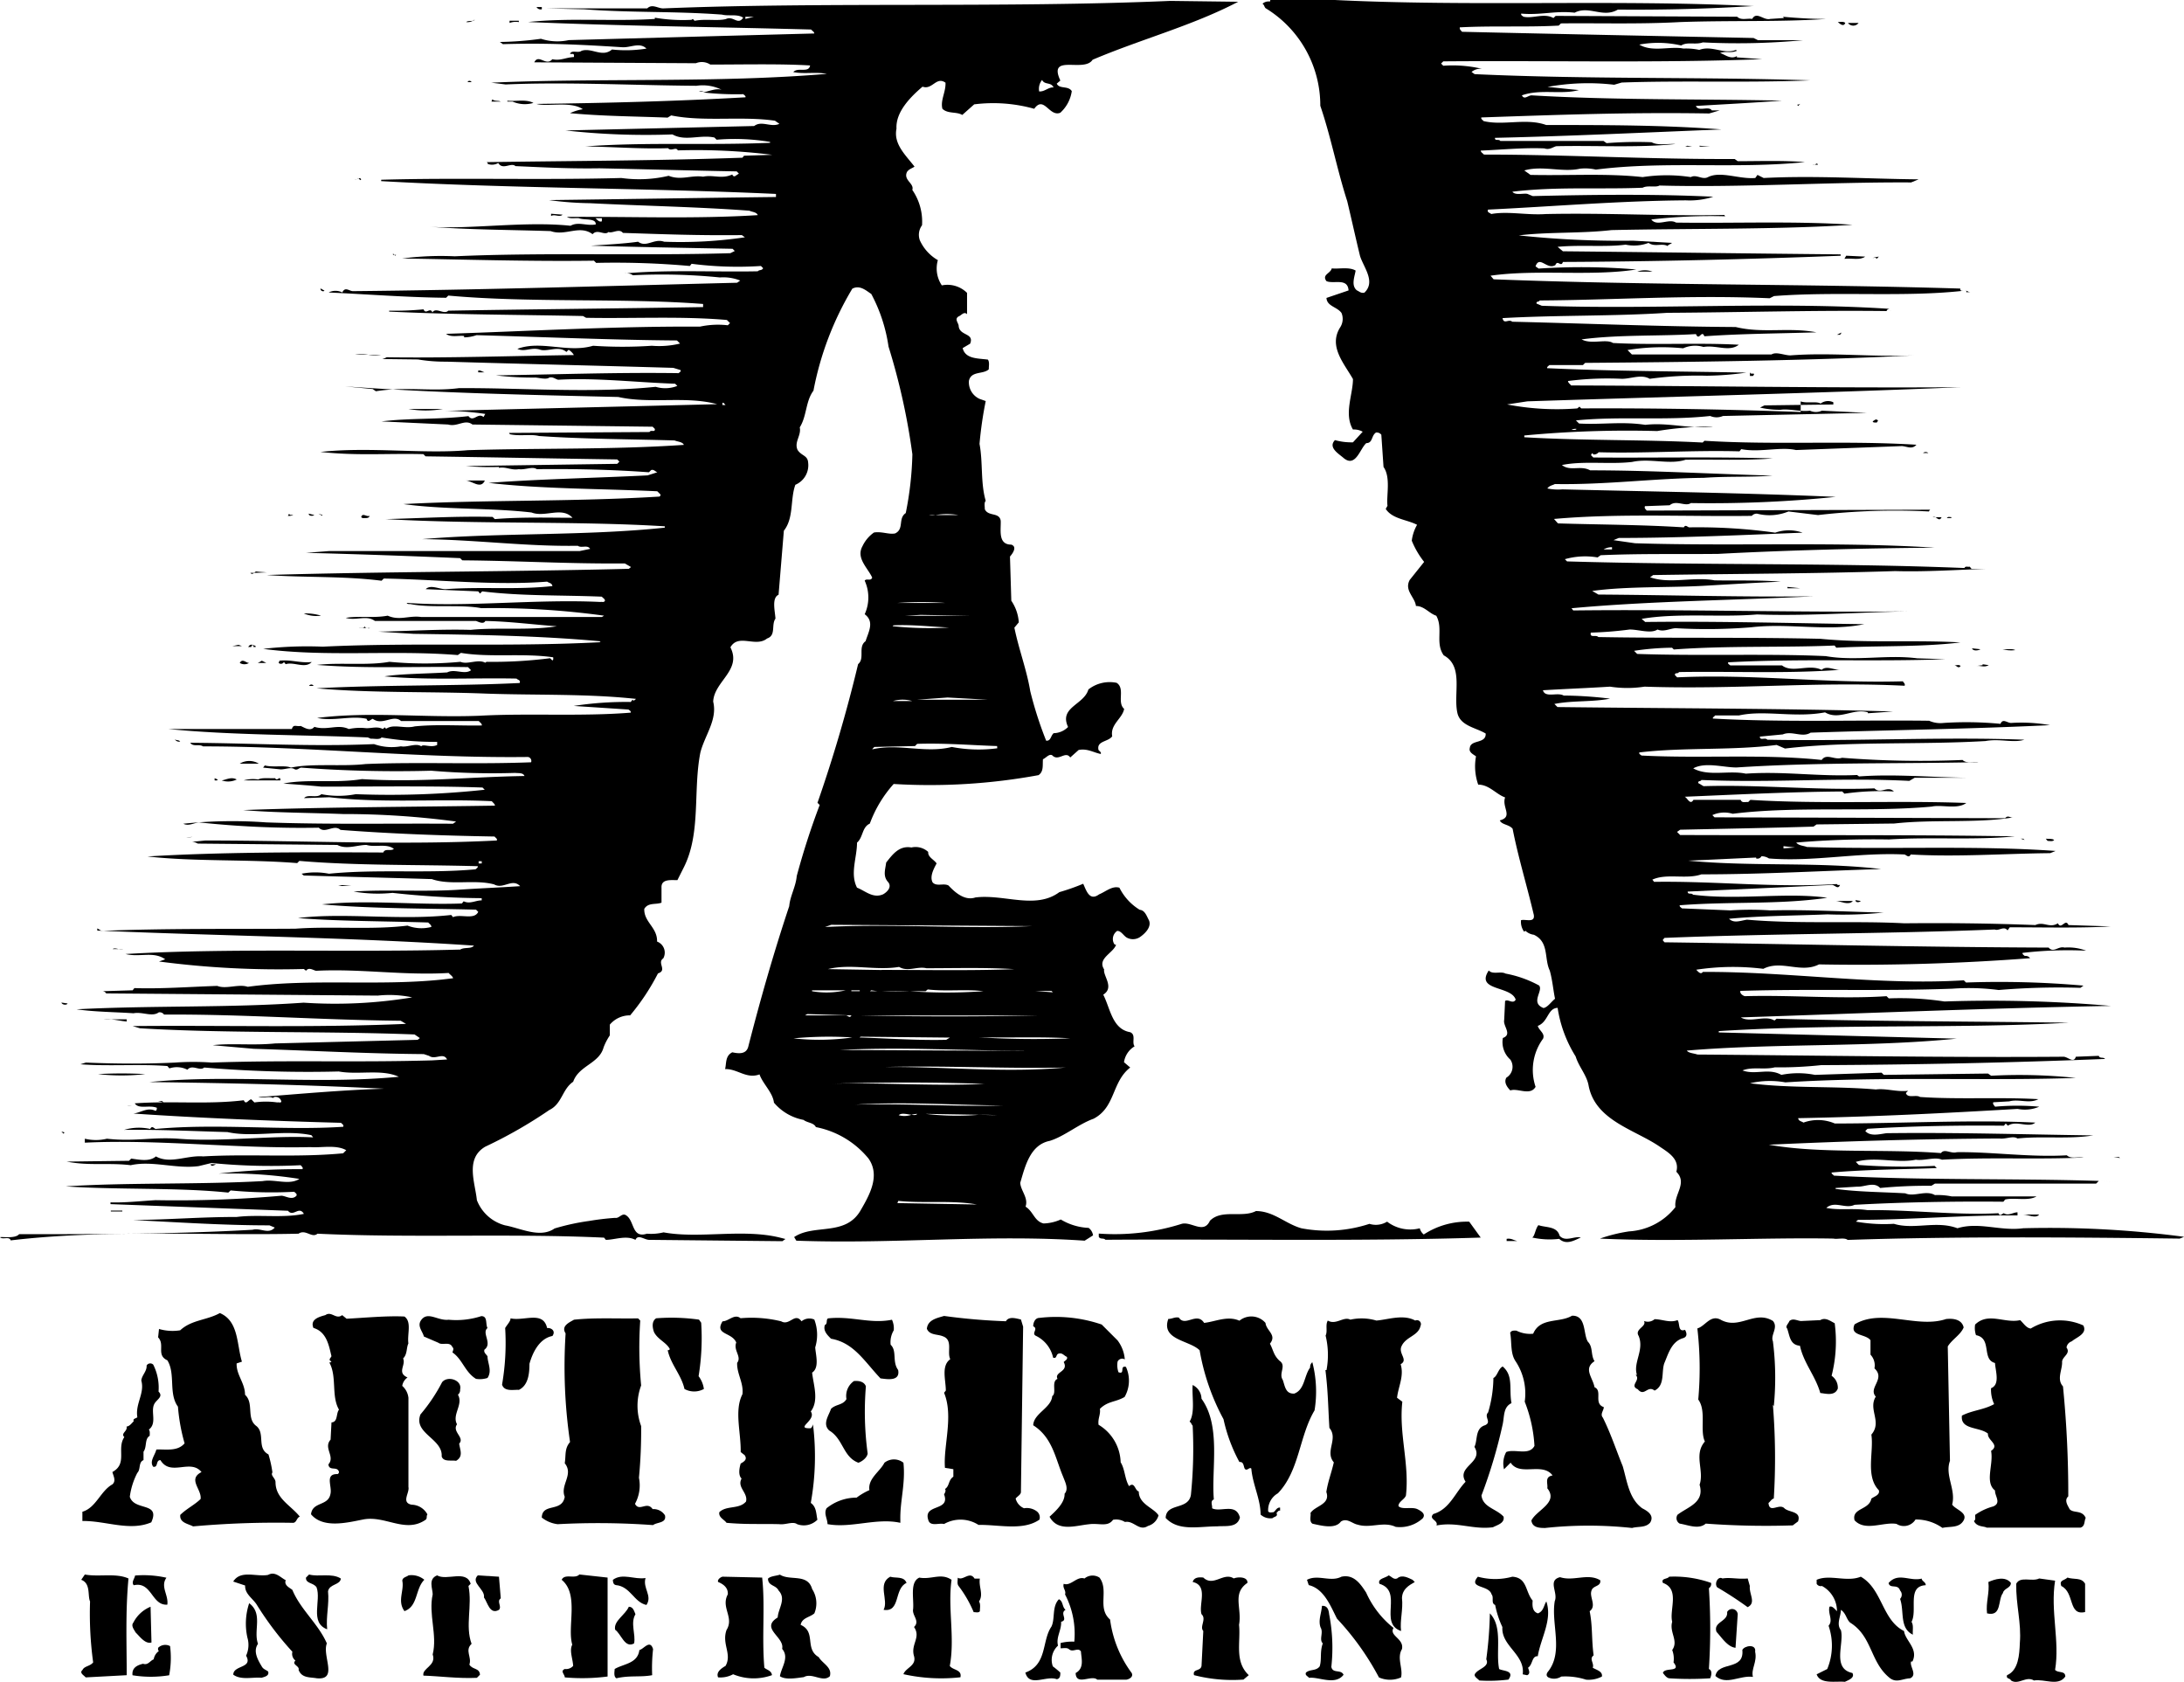 <svg xmlns="http://www.w3.org/2000/svg" viewBox="0 0 60.6 46.659"><g transform="translate(-0.3 0.4)"><path d="M307.311,33.674c-.637.086-1.225-.184-1.826,0-.588-.221-1.2.049-1.764-.123a4.46,4.46,0,0,1-1.054-.061l.061-.049c1.421,0,2.928-.135,4.423-.123v-.086c-.122,0-.257.11-.38.025-.061.025-.11.1-.147,0-1.188.061-2.45-.1-3.639-.086-.4-.061-.772.012-1.139-.061.233-.208.527.037.784-.086,1.323-.074,2.806-.1,4.129-.086l.049-.061c.245-.061.649.049.87-.086h-2.352a1.94,1.94,0,0,0-.466-.037c-.257-.147-.588.061-.821-.049-.637-.037-1.311-.037-1.936-.123v-.025l.6-.037c.208.012.466-.147.637.037a13.638,13.638,0,0,1,1.421-.061l.1-.061h4.472l.074-.074c-2.365-.074-4.938-.012-7.351-.147-.025-.037-.074-.049-.061-.086.956-.086,1.973-.086,2.916-.123l-.061-.061a17.189,17.189,0,0,1-2.1-.025l-.086-.086c.551-.159,1.139.049,1.666-.061.233.037.527-.086.723,0,1.323-.074,2.671,0,3.933-.061-.159-.025-.355.049-.466-.061-1.017.061-2.1-.1-3.051-.086-.172.049-.343-.11-.441.025-1.581-.123-3.333.025-4.778-.233,2.193-.1,4.166-.159,6.4-.172.172.025.38-.086.5,0,.674-.074,1.434.025,2.1-.086-1.875-.025-3.81-.086-5.734-.061-.184.025-.453.1-.588-.061l.061-.061c1.164-.074,2.536-.1,3.786-.086l.049-.061.061.061c.233-.159.576.074.76-.086-1.715-.086-3.749.025-5.563.025a1.185,1.185,0,0,0-.87-.025c-.049-.037-.135-.037-.147-.123,2.046-.037,4.031-.135,6.089-.257a1.019,1.019,0,0,0,.6-.061,6.82,6.82,0,0,0-1.225,0c-.025-.037-.074-.074-.049-.123l.441-.025c.282-.074.551.074.809-.061-1.078-.061-2.254.012-3.284-.061-.11-.074-.343.049-.392-.11l.061-.061c-.319.037-.613-.074-.894-.037-1.152-.1-2.365-.025-3.492-.172a2.4,2.4,0,0,1,.98-.025c2.683-.172,5.538-.037,8.062-.123a15.015,15.015,0,0,0-2.352-.061l-.086-.061-2.892.037-.061-.061-1.85.061a2.382,2.382,0,0,0-.931,0c-.355-.2-.711.012-1.078-.123.27-.11.613-.012.894-.086a10.658,10.658,0,0,0,1.286-.061q4.025-.018,7.878-.172c-.037-.061-.147,0-.172-.086l-.637.025c-.061.2-.233-.012-.355,0-3.357.025-6.874-.037-10.145-.061-.1-.037-.245-.037-.294-.11,2.5-.208,5.023-.086,7.486-.331l-6.6-.172v-.037c3.3-.208,6.6-.061,9.716-.233-2.745-.037-5.391-.037-8.111-.11l-.061.049c-.257-.159-.674.074-.931-.086,3.32-.11,6.837-.257,10.267-.319a38.568,38.568,0,0,0-4.619-.123,8.161,8.161,0,0,0-1.544-.086l-.061-.061c-1.274.086-2.634-.037-3.933,0-.049-.012-.147-.074-.123-.147,1.973-.061,3.9.012,5.881-.061a6.4,6.4,0,0,1,1.286.037,19.93,19.93,0,0,1,2.267-.061l.086-.061a26.573,26.573,0,0,0-3.259-.086l-.061-.061c-2.4.147-4.827-.245-7.241-.233-.061.086-.135-.012-.184-.061a6.8,6.8,0,0,1,1.862-.025c.5-.257,1.041.135,1.544-.123,1.911.037,3.945-.025,5.857-.172a.149.149,0,0,0-.147-.061c-.025-.025-.073-.049-.061-.086a10.76,10.76,0,0,1,1.764-.061,1.4,1.4,0,0,0-.6-.086c-.172-.049-.306.159-.441,0-3.6-.012-7.18-.1-10.66-.147l-.049-.061.049-.061c3-.123,6.138-.11,9.165-.233.11.049.257-.11.355.025l.061-.086c.931,0,1.985.025,2.794-.025l-1.164-.037c-.086-.2-.2.147-.294-.049-.233.147-.392-.061-.625.049-1.274-.049-2.426-.061-3.639-.049-1.385-.074-2.879.025-4.362-.1-.184.025-.355.11-.5-.025.894-.086,1.85-.086,2.732-.123a11.238,11.238,0,0,0,1.556-.049c-1.09-.025-2.083-.086-3.149-.061a8.279,8.279,0,0,0-1.1,0L297.84,24.8c-.025-.025-.074-.049-.061-.086,1.385-.11,2.757-.012,4.092-.208-1.1-.159-2.5.074-3.725-.086-.037-.061-.147.012-.147-.086,1.336-.061,2.732-.123,3.994-.184.086-.012.172.147.233,0-.025,0-.074.012-.086-.025-1.679.11-3.357-.086-5.072-.061l-.049-.061c.4-.184.943,0,1.36-.147,1.715,0,3.394-.1,4.987-.147-1.764-.208-3.578-.061-5.354-.233.625-.025,1.3-.061,1.887-.086v.025a.124.124,0,0,0,.147-.061.38.38,0,0,1,.208.061c1.237.1,2.463-.172,3.761-.11.049.012.123.11.172,0,1.286.074,2.622-.025,3.872-.037l.147-.061c-2.242-.159-4.607-.037-6.9-.11-.086-.037-.233-.037-.294-.123a25.423,25.423,0,0,1,2.573-.086c1.139-.074,2.4.025,3.492-.086-2.916-.049-6.163-.025-9.287-.037l-.086-.086.086-.061c1.152-.025,2.463-.049,3.7-.086l.086-.061,2.156-.025c1.09-.123,2.3,0,3.308-.172-.1.025-.147-.074-.233.025l-8.062-.025-.061-.061a.8.8,0,0,1,.564-.037c1.764-.221,3.761-.037,5.526-.2.27-.061.711.086.956-.1-1.973-.074-4.031.037-5.991-.086l-.061.061c-.074-.012-.172.037-.208-.061h-1.311c-.1.172-.184-.1-.257-.086,1.458-.061,2.916-.135,4.386-.147l.061.061a7.077,7.077,0,0,1,1.372-.061c-.172-.172-.368.086-.539-.086-1.581.061-3.186-.11-4.742-.061l-.147-.086c-.012-.074.074-.037.086-.086,2.034.086,3.774-.074,5.771.025l.147-.086h1.483c-1.017-.012-2.046-.11-3.026-.037L302.7,21.1c-1.078.049-2.022-.11-3.088-.037-.466-.1-1.041.086-1.458-.147.331-.184.833-.025,1.2-.025,2.23-.147,4.509-.1,6.714-.147-.147-.025-.331.049-.441-.061a27.664,27.664,0,0,1-3.345-.061c-.208.074-.429-.135-.564.061-1.617-.172-3.345-.037-5-.123-.025-.025-.074-.037-.061-.086,1.237-.147,2.573-.049,3.81-.208l.233.1c1.74-.208,3.737-.1,5.563-.208.392-.074.784.061,1.078-.037-2.316-.086-4.778.049-7.131,0-.061-.074-.208.037-.208-.086l.637-.061c.257-.11.539.1.772-.049,2.254-.074,4.411-.1,6.641-.208a4.52,4.52,0,0,0-1.078-.061c-.11,0-.233-.135-.294.025a9.79,9.79,0,0,0-1.581-.025.762.762,0,0,1-.4-.061c-2-.025-4.043.049-6-.061-.012-.037.037-.049.061-.086h.662c.711-.159,1.544.074,2.389-.086.392.233.784-.123,1.188,0v.025l.7-.049c-3.039-.086-6.285-.086-9.312-.123l-.086-.086c.5-.1,1.041-.049,1.544-.147a10.974,10.974,0,0,0-1.286-.086c-.172-.1-.515.074-.576-.147.613-.037,1.25-.061,1.862-.1a3.124,3.124,0,0,0,.956,0c2.561.086,4.766-.147,7.217-.025.025-.049-.025-.086-.049-.123-2.169.061-4.117-.208-6.261-.11l-.061-.061c-.012-.086.086-.025.11-.086,1.532-.025,2.965.049,4.46-.061-.172,0-.368-.123-.5,0-.355-.172-.809.1-1.1-.123h-1.434c-.025-.025-.074-.037-.061-.086,2.046-.11,4.007-.012,6.028-.086l-.784-.025c-.833-.11-1.7.086-2.536-.061-1.581-.074-3.5,0-5.232-.061l-.086-.086a7.483,7.483,0,0,1,1.054-.086l.049.049c1.495-.11,3.014-.049,4.46-.11l.049.061c1.115-.061,2.352-.012,3.443-.147-1.311-.074-2.585.025-3.884-.1-2.071-.049-4.215-.012-6.163-.049-.061-.074-.245.037-.208-.123a10.374,10.374,0,0,0,1.078-.086c.257,0,.588.123.772,0,.172.074.331-.025.5-.037a15.071,15.071,0,0,0,2.1-.025c1.041-.123,2.132.123,3.137-.086-1.862-.025-4.068-.086-6.077-.061l-.1-.086c.98-.172,2.23-.037,3.2-.123,1.372.049,2.843-.061,4.19-.086-2.953.037-6.249-.061-9.287-.025l-.049-.061c2.156-.2,4.509-.221,6.714-.331-1.875.025-4.019-.037-5.967-.049l-.172-.1c.98-.135,2.181-.086,3.161-.147.649-.037,1.446-.086,2.071-.11-.6-.049-1.188-.025-1.838-.037-.588-.11-1.237.11-1.789-.086l.086-.061c2.352-.037,4.423-.037,6.714-.11.845.025,1.74-.037,2.512-.061h-.392l-.049-.061c-.061.012-.123-.025-.147.037-3.565-.147-7.339-.074-11.027-.184l-.061-.061a2.057,2.057,0,0,1,.907-.049l.086-.061c1.1-.049,2.205-.025,3.259-.037,1.875-.1,4.092-.159,6.016-.172-2.72-.172-5.563-.037-8.319-.123l-.6-.086.147-.061c1.715,0,3.553-.086,5.1-.147a1.153,1.153,0,0,0-.76,0,15.451,15.451,0,0,0-2.389-.147c-.049-.012-.1-.086-.147,0-1.139-.074-2.328-.074-3.492-.11l-.11-.123c1.777-.159,3.7-.061,5.489-.086a.179.179,0,0,1,.147-.061,1.384,1.384,0,0,0,.87-.061l.821.1a18.522,18.522,0,0,1,3.075-.1.17.17,0,0,1,.037-.049l-7.866.025c-.025-.037-.074-.061-.049-.123l.686-.025c.184-.159.429.049.588-.061a34.256,34.256,0,0,0,4.019-.172c-2.512-.11-5.134-.147-7.584-.208a1.464,1.464,0,0,1-.417-.025c.061-.086.147-.086.208-.123,1.421.025,2.745-.159,4.129-.172.7-.049,1.262-.012,1.911-.061-1.728-.049-3.382-.147-5.06-.147-.27-.147-.551.037-.784-.147.6-.123,1.323-.012,1.948-.086.5-.11,1.041.086,1.483-.061.7-.012,1.728.025,2.414-.037-1.642-.049-3.308-.012-4.974-.025l-.061-.061c0-.025.012-.037.037-.061l.025.037a.165.165,0,0,0,.147-.061c1.286.037,2.585-.061,3.908-.025l.049-.061c.515.1,1.09-.074,1.519.025l2.941-.11c.147.012.282.1.4-.037-1.985-.123-3.884.012-5.881-.11l-.049.049c-1.642-.086-3.32-.049-4.95-.147v-.049a30.489,30.489,0,0,1,3.688-.123,9.2,9.2,0,0,1,1.556-.123c-.674.074-1.225-.123-1.887-.049-.649-.1-1.2,0-1.838-.037l-.086-.086c1.25-.123,2.487.012,3.725-.123a.444.444,0,0,0,.355,0l3.994-.086-1.25-.061a.389.389,0,0,1-.331,0c-.257.037-.588-.061-.809-.025a2.364,2.364,0,0,1-.576-.061l.123-.061,1.911-.025v-.061a.34.34,0,0,0-.355.037c-.1-.074-.38,0-.551-.061v.294c-2.009-.074-4.068-.11-6.089-.1l-.049-.049-.061.049a7.294,7.294,0,0,1-1.948-.11l.564-.086c4.1-.135,7.915-.221,12.02-.392-3.578.025-7.241-.037-10.807-.049-.025-.037-.086-.074-.086-.123a8.57,8.57,0,0,1,1.495-.061c.257,0,.539-.135.772,0a9.768,9.768,0,0,1,1.581-.086,8.416,8.416,0,0,0,1.1-.086c-1.838-.037-3.7-.037-5.526-.123-.012-.037.037-.061.061-.086h.931l.061-.061c3.051-.025,6.2-.061,9.128-.208-1.164.049-2.328-.086-3.431,0-.172,0-.392-.11-.527-.025h-3.872l-.122-.123a5.912,5.912,0,0,1,1.544-.049.807.807,0,0,1,.564-.037c.355-.061.711.147.98-.061-1.1-.061-2.377.012-3.492-.049-.184-.123-.6.049-.87-.1,1.017-.135,2.156-.086,3.173-.147.086.208.159-.135.233.061,1.054-.074,2-.074,3.112-.11-.784-.147-1.483.037-2.242-.147-2.071-.012-4.2-.1-6.2-.147-.1-.086-.233.086-.27-.1,1.519-.086,3.1-.049,4.57-.147,2.034-.012,4.1-.074,6.089-.049,0-.037.049-.061.086-.061-3.149-.208-6.543.025-9.655-.086l-.147-.061c-.012-.074.073-.037.086-.086,2.083-.012,4.154-.159,6.383-.061l.122-.061c1.74-.135,3.627.037,5.256-.147h-.061c-.012-.012-.037-.025-.025-.061-4.374-.135-8.6-.086-12.951-.257l-.086-.1c1.286-.184,2.781.025,4.043-.172a18.065,18.065,0,0,0-2.708-.025l-.086-.061c.11-.319.319.11.551-.037.061-.159.159.074.208-.086,2.634-.012,5.134-.074,7.707-.172V6.657c-2.646-.025-5.183-.061-7.707-.086l-.147-.123c.613-.061,1.36.012,1.887-.061a1.137,1.137,0,0,0,.637-.049c.172.123.368,0,.527.086.037-.049.086-.049.123-.086l-1.078-.061a26.514,26.514,0,0,1-3.173-.147c.833-.1,1.728-.049,2.573-.147,2.267-.049,4.595-.012,6.69-.147-1.568-.11-3.3-.037-4.9-.061-.2-.123-.527.123-.686-.086A14.464,14.464,0,0,1,299.04,5.6l-.025-.037c-1.642.037-3.21-.061-4.95-.025-.527.037-1.054-.086-1.519,0-.025-.037-.123-.037-.086-.123,1.789-.086,3.676-.245,5.489-.257a2.118,2.118,0,0,0,.76-.1C297.1,4.979,295.352,5,293.7,5.04l-.147-.061c-.1-.025-.343.049-.417-.061,1.237-.147,2.377-.061,3.614-.11.135-.074.368,0,.466-.061,2.254.061,4.717-.1,6.984-.086l.208-.086c-1.434-.012-2.867-.11-4.3-.037l-.172-.086-.061.086c-.453.037-.956-.2-1.311-.025-.159.086-.319-.086-.478,0a4.436,4.436,0,0,0-1.336,0c-1-.11-2.034-.037-3.112-.061l-.172-.123c.5-.147,1.054.061,1.544-.049a1.32,1.32,0,0,1,.441.025c1.924-.245,3.884-.012,5.8-.208-.576-.049-1.286-.025-1.862-.025l-.086-.061c-2.34.012-4.656-.123-6.959-.123-.025-.037-.086-.061-.086-.11.588-.025,1.2-.086,1.764-.061.147.049.233-.037.331-.061,1.1-.025,2.267.049,3.308-.061-.221-.012-.49.049-.662-.049a10.741,10.741,0,0,0-1.25.025l-.086-.061H292.8c-.037-.061-.159.012-.147-.086,2.132-.049,4.117-.147,6.285-.233-1.593-.123-3.222-.123-4.864-.123-.551-.2-1.2.025-1.74-.11-.025-.037-.073-.049-.061-.1,2.169-.074,4.129-.147,6.322-.11l.294-.086h-.221c-.086-.135-.368.049-.441-.123.833-.049,1.556-.086,2.389-.147-2.279-.049-4.7-.012-6.947-.147-.1,0-.2.135-.27,0,.515-.184,1.1-.012,1.581-.147-.294-.025-.588-.061-.87-.086a6.211,6.211,0,0,1,1.85-.061l.208-.061c1.666-.061,3.48.012,5.232-.061-3.075-.1-6.1-.025-9.312-.172l-.086-.061a.385.385,0,0,1,.294-.086,3.537,3.537,0,0,0-1.078-.086l-.061-.061.061-.061c2.941-.025,6.028.049,8.846-.061l-.7-.049V1.156c-.172.1-.319-.037-.466-.086.172-.061.294.012.466-.061l-.025-.025c-.331.135-.662-.135-1.017,0a1.741,1.741,0,0,0-.441-.037c-.368-.074-.858.11-1.225-.11a2.847,2.847,0,0,1,1.164.025c.172-.11.392-.012.6-.086A19.3,19.3,0,0,0,301.2.715h-1.25l-.123-.061C297.2.6,294.372.543,291.738.482c-.025-.037-.074-.061-.061-.123.931-.049,1.838,0,2.745-.049l.061-.061c1.041-.012,2.193.025,3.308-.037,1.409-.049,2.818,0,4.043-.086-.38,0-.8-.025-1.188-.061L300.67.1l-.38.025c-.184.049-.38-.221-.5,0-.135-.025-.306.049-.417-.061L294.336.041,294.274.1c-.257-.147-.576.025-.833-.037-.025-.025-.073-.037-.061-.086.551.049.943-.086,1.483-.025.4-.208.784.159,1.2-.086,1.311.012,2.573-.025,3.786-.1h-.086c-3.81-.184-7.8.025-11.676-.172h-1.666l-.012.049a.251.251,0,0,0-.208.061c.049.025.049.086.086.123a3.161,3.161,0,0,1,1.519,2.708c.294.858.466,1.777.747,2.647.123.515.233,1.017.355,1.519.1.319.441.711.123,1.017-.1.025-.147-.037-.208-.061-.172-.135-.061-.392-.037-.551-.184-.11-.478-.037-.662-.061-.037.147-.282.172-.147.355.208.086.588-.1.613.257l-.613.208c.012.233.294.245.417.417a.431.431,0,0,1-.037.4c-.331.527.11,1,.355,1.434,0,.429-.257.968,0,1.4a.488.488,0,0,1,.27.061l-.27.294a1.712,1.712,0,0,1-.5-.061c-.2.208.11.38.245.5.331.27.453-.27.625-.417.184,0,.135-.208.27-.294a.165.165,0,0,1,.147.061l.061.894c.208.294.074.8.11,1.078l-.049.086c.184.282.588.294.87.441a1.174,1.174,0,0,0-.147.441,2.379,2.379,0,0,0,.343.588l-.4.5c-.159.294.147.478.172.723.233,0,.368.208.564.27.2.355-.037.76.208,1.1.564.306.257,1.066.38,1.605.086.355.515.4.784.564.012.294-.417.159-.441.4-.037.123.11.184.172.233a1.528,1.528,0,0,0,.061.784c.306,0,.5.27.747.355-.1.27.233.539-.147.637.049.123.257.11.355.233.159.809.392,1.556.588,2.389.037.233-.233.11-.355.147a.465.465,0,0,0,.086.319l.037-.025a.414.414,0,0,0,.233.11c.429.2.282.662.441.992.074.257.1.564.147.784-.11.086-.2.233-.319.257-.38-.147,0-.478-.123-.625a3.13,3.13,0,0,0-.931-.331c-.135-.074-.355.037-.466-.086-.38.576.625.417.747.809-.074.135-.208-.025-.294.037l-.025.527c-.037.172.233.4-.037.5a.651.651,0,0,0,.208.6.352.352,0,0,1-.11.5c-.074.123.012.257.11.355.2-.074.551.159.7-.1a1.467,1.467,0,0,1,.208-1.336c.061-.147-.11-.221-.147-.355.294-.11.27-.49.551-.5a3.523,3.523,0,0,0,.5,1.348c.086.282.294.5.355.784.172.992,1.274,1.237,1.973,1.715.233.159.564.343.466.7.319.319-.074.625-.025.98a1.768,1.768,0,0,1-1.286.674,4.33,4.33,0,0,0-.809.2c2.12.1,4.521-.037,6.481,0,.1.025.306-.037.392.037,2.953-.1,6.2-.074,9.214-.037l.123-.049A28.322,28.322,0,0,0,307.311,33.674Zm-6.653-10.6.319.037-.319.025ZM295.9,14.781v.061h-.233A.436.436,0,0,1,295.9,14.781Zm-.98-3.284c-.037.049-.1.025-.147.025A.265.265,0,0,1,294.924,11.5Z" transform="translate(-250.871)"/><path d="M438.772,116.7H438.6C438.661,116.737,438.723,116.81,438.772,116.7Z" transform="translate(-384.598 -102.752)"/><path d="M438,116.634h.074A.078.078,0,0,0,438,116.634Z" transform="translate(-384.072 -102.687)"/><path d="M475.7,267h0c.184.012.368.012.564.025Z" transform="translate(-417.152 -234.637)"/><path d="M428.1,69.9h0C428.186,69.912,428.149,69.9,428.1,69.9Z" transform="translate(-375.385 -61.687)"/><path d="M80.7,79.8h.368A1.232,1.232,0,0,0,80.7,79.8Z" transform="translate(-70.549 -70.36)"/><path d="M57.11,129.3H57C57.037,129.349,57.074,129.325,57.11,129.3Z" transform="translate(-49.753 -113.809)"/><path d="M57.9,129.037c.11,0,.233-.012.343-.012-.1-.012-.2-.012-.282-.025A.067.067,0,0,0,57.9,129.037Z" transform="translate(-50.543 -113.545)"/><path d="M8.583,34c.2-.135.368.135.527,0,2.585.123,5.367-.012,7.952.11l.049.061c.245,0,.564-.135.821,0,.074-.172.257.012.4,0l3.676.037.086-.061-.147-.037c-1.029-.257-2.242.037-3.235-.147A1.44,1.44,0,0,1,18.25,34c-.417.135-.343-.343-.564-.5-.123-.1-.2.086-.319.061a7.263,7.263,0,0,0-.723.086,6.324,6.324,0,0,0-.956.208c-.4.282-.956-.012-1.372-.086a1.151,1.151,0,0,1-.784-.7c-.049-.49-.331-1.152.233-1.483a12.786,12.786,0,0,0,1.777-1.017c.355-.172.355-.576.662-.784.159-.453.723-.5.845-.956a1.666,1.666,0,0,1,.172-.331V28.2a.724.724,0,0,1,.564-.257,6.184,6.184,0,0,0,.772-1.164c.27-.086-.037-.294.147-.417a.328.328,0,0,0-.172-.466c.012-.392-.368-.539-.355-.907.11-.184.319-.11.478-.172V24.4c-.012-.245.257-.208.441-.208l.172-.343c.49-.956.257-2.144.466-3.2.123-.478.478-.907.355-1.409.025-.564.8-.87.478-1.507.221-.392.7.012,1.017-.245.257-.086.11-.38.233-.551-.012-.208-.11-.576.086-.662l.147-1.777c.282-.355.172-.87.319-1.274a.588.588,0,0,0,.355-.613c-.012-.208-.184-.184-.294-.355-.1-.221.11-.4.061-.625.2-.319.159-.723.38-1.017a8.629,8.629,0,0,1,1.078-2.83c.208-.11.38.049.527.147a4.435,4.435,0,0,1,.478,1.458,18.263,18.263,0,0,1,.662,2.99,9.222,9.222,0,0,1-.184,1.63c-.221.147-.037.441-.294.564-.172.037-.368-.061-.588-.025a.965.965,0,0,0-.319.38c-.184.331.147.6.27.87-.037.11-.159.012-.208.086a1.123,1.123,0,0,1,0,.931c.282.208.1.5.025.747-.221.159-.012.478-.208.637a39.766,39.766,0,0,1-1.127,3.847l.061.061a20.6,20.6,0,0,0-.637,1.973c-.025.294-.184.551-.208.833-.429,1.286-.8,2.585-1.139,3.908-.061.208-.27.184-.441.147-.2.1-.159.306-.2.466.343-.012.588.282.956.147.086.257.368.5.4.784a1.416,1.416,0,0,0,.821.478c.11.086.282.074.343.2a2.506,2.506,0,0,1,1.458.87c.331.466.037,1-.2,1.409-.417.772-1.3.392-1.862.772l.061.1c2.745.1,5.33-.184,8,0l.233-.147a.31.31,0,0,0-.123-.208,1.63,1.63,0,0,1-.772-.233,1.241,1.241,0,0,1-.478.11c-.257-.061-.282-.331-.5-.466.086-.245-.135-.441-.147-.662.135-.453.27-1.054.821-1.164.4-.123.8-.466,1.213-.613.613-.319.5-1.017,1.017-1.421l-.172-.147a.616.616,0,0,1,.294-.441c-.086-.11.049-.319-.123-.392-.5-.086-.551-.662-.747-1.041.319-.2-.012-.527.025-.7-.2-.306.257-.453.331-.686a.057.057,0,0,1-.061-.037A.271.271,0,0,1,31.3,25.6c.123,0,.184.159.294.2a.354.354,0,0,0,.331-.025c.147-.1.331-.282.257-.466-.061-.11-.11-.282-.257-.294a1.5,1.5,0,0,1-.564-.613c-.2-.061-.38.11-.564.184-.27.2-.355-.11-.441-.294a6.037,6.037,0,0,1-.662.233c-.662.49-1.532.049-2.328.147-.294.1-.564-.135-.747-.331-.135-.074-.331.037-.441-.086-.086-.159.025-.368.11-.527-.074-.11-.245-.172-.233-.319a.519.519,0,0,0-.466-.123c-.343-.061-.527.2-.7.417-.025.2-.1.38.061.551.1.135-.037.27-.147.331-.282.123-.5-.1-.723-.184-.2-.392,0-.833,0-1.25.172-.147.135-.429.355-.527a3.394,3.394,0,0,1,.662-1.1,16.659,16.659,0,0,0,4.019-.245c.147-.1.11-.27.123-.441.086-.037.172-.159.257-.11.172.184.368-.135.5.061l.233-.208c.245-.049.417.074.613.11.025-.049-.037-.074-.061-.11-.061-.257.27-.221.38-.38-.061-.331.282-.49.331-.76-.208-.184.037-.564-.208-.723a.955.955,0,0,0-.784.184c-.123.429-.821.49-.564,1.041a.577.577,0,0,1-.4.172c-.086.074-.074.221-.208.208a10.534,10.534,0,0,1-.441-1.372c-.1-.6-.319-1.164-.441-1.764l.123-.147a1.215,1.215,0,0,0-.208-.6l-.037-1.225c.074-.086.208-.27.037-.331-.38,0-.282-.417-.294-.662-.037-.245-.343-.11-.441-.319,0-.086-.025-.184.025-.233-.147-.5-.074-1.066-.172-1.581a10.684,10.684,0,0,1,.172-1.188l-.172-.061a.505.505,0,0,1-.294-.5c.061-.282.392-.172.551-.319,0-.1.025-.2-.025-.27-.27-.037-.625-.012-.7-.319l.208-.123c.123-.306-.306-.208-.319-.5-.012-.086-.123-.184,0-.257.074-.025.147-.147.233-.061V7.9a.773.773,0,0,0-.7-.208.841.841,0,0,1-.11-.7,1.214,1.214,0,0,1-.5-.551.446.446,0,0,1,.061-.417,1.548,1.548,0,0,0-.27-.98c.061-.184-.257-.27-.147-.5.061-.086.147-.1.208-.147-.245-.319-.588-.625-.5-1.054-.025-.466.392-.882.723-1.164.27.1.38-.294.637-.11.012.257-.147.49-.086.723.147.147.392.074.551.172l.331-.294a4.221,4.221,0,0,1,1.666.123c.27-.38.417.233.723.11a1,1,0,0,0,.319-.6c-.1-.159-.343-.049-.417-.208l.1-.086c-.355-.76.662-.208.894-.576C31.948.866,33.394.486,34.656-.176L32.769-.2C28.15,0,23.2-.176,18.7.008c-.147,0-.306-.135-.441,0H15.468L16.51.033c1.336.1,2.5.049,3.823.147.184.049.429-.025.588.086-.147.221-.27-.061-.478.037-.233.061-.564-.012-.87.049L19.524.3l-.037.025A4.635,4.635,0,0,1,18.47.266V.3c-1.115.074-2.352-.037-3.516.086,2.61.11,5.134.135,7.854.208.025.037.086.061.086.11-2.34.061-4.57.123-6.812.184a1.484,1.484,0,0,1-.772-.037A9.085,9.085,0,0,1,14.17.939L14.255,1c1.176-.037,2.156.012,3.32.086.221.012.478-.147.662.037a3.569,3.569,0,0,1-.956.025c-.27.233-.564-.061-.845.037-.086.074-.282-.037-.319.086H16.2c.037.012.025.061.025.086-.233.012-.368.11-.6.061-.172.208-.38-.159-.5.086l4.484.025a.431.431,0,0,1,.4.037c.931,0,1.936-.025,2.769.025-.037.221-.343.037-.466.184.331.061.6-.012.931.049-3.026.257-6.334.11-9.312.245l.4.049c1.666-.074,3.565.025,5.293.037a1.176,1.176,0,0,1,.7.11c-.159-.049-.368.049-.515.074a8.035,8.035,0,0,0,1.115.049c.025.025.074.049.061.086-1.911.11-3.847.159-5.8.184.294.086.956-.086,1.286.147a1.347,1.347,0,0,0-.355.11c.956.086,1.764.086,2.708.123l.1-.061c.907.184,1.948.012,2.879.147l.123.086c-.233.11-.49-.1-.7.061l-5.232.123a20.062,20.062,0,0,0,2.965.11c.355.2.76,0,1.164.086l.061.061a5.968,5.968,0,0,1,1.483.061v.025c-1.752.074-3.443-.025-5.121.1.76.012,1.556.074,2.291.049.086.1.221-.049.27.061a17.084,17.084,0,0,1,2.622.123l-.784.025L20.9,4.15c-2.438.086-4.631.086-7.094.123.012.012.037.025.025.049a.343.343,0,0,0,.294-.025c.123.208.355-.025.478.086.809.037,1.532.074,2.328.061,1.237.025,2.463.061,3.81.086l.061.061-.037.025c-.049.025-.1.1-.147,0-.294.135-.527,0-.809.061-.331-.049-.613.11-.956-.025a3.558,3.558,0,0,1-1.311.061c-2.205.061-4.607-.012-6.665.049V4.8c3.688.208,7.241.184,10.954.355V5.24c-2.1.025-4.3.061-6.3.086a9.26,9.26,0,0,0,1.139.086c1.446.074,2.965.1,4.423.208.074.037.2.037.233.123-1.74.11-3.565.037-5.293.049.086.061.221.025.331.037.147.061.478-.012.466.172-.257.049-.478-.086-.7.037-1.286-.135-2.818.11-3.933.025,1.115.086,2.218.086,3.382.123.417.147.8-.184,1.164.086.135-.159.331.049.441-.061.11.049.294-.11.4.025,1.127.037,2.071.074,3.3.061l.086.061a12.209,12.209,0,0,1-2.242.123c-.282-.1-.49.172-.723,0-.429.061-.992.086-1.311.11,1.237.037,2.659.061,3.933.086l.061.061-.123.061c-2.426.074-5.195-.025-7.645.086a8.3,8.3,0,0,0-1.458.061c1.63.025,3.541.086,5.318.061l.061.061a23.381,23.381,0,0,1,2.6.086l.049-.061a9.976,9.976,0,0,0,1.924.061l.061.061c-.037.074-.11.037-.147.086-1.164.025-2.536-.049-3.7.061a.3.3,0,0,1,.233.049,16.047,16.047,0,0,1,2.414.061,1.267,1.267,0,0,1,.564.086l-.086.061c-3.48.086-7.155.2-10.66.233-.1,0-.221-.135-.294.037a.415.415,0,0,0-.38,0c1.078.049,2.156.135,3.259.147l.061-.061c2.3.208,4.852.061,7.07.233v.086c-2.181.037-4.864.061-7.07.1-.123.123-.343-.11-.441.049-.061-.159-.184.074-.245-.086a8.415,8.415,0,0,1-.956.037v.025c1.777.086,3.59.086,5.379.123l.086.049c1.311.025,2.647-.049,3.908.061l.086.086-.061.061a2.37,2.37,0,0,0-.772.037c-2.426-.012-4.631.123-7.045.2.135.11.368.037.5.061v.037a1.063,1.063,0,0,0,.343-.061c1.813.049,3.81.135,5.563.147l.086.086a2.454,2.454,0,0,1-.784.061,12.051,12.051,0,0,1-1.63,0c-.7.208-1.446-.159-2.1.086.208.1.392-.061.637.025.2.061.515-.123.723.061l.061-.061a.422.422,0,0,1,.147.147c-1.74.025-3.59.086-5.195.061a.512.512,0,0,1-.123.049l.992.012a4.485,4.485,0,0,0,.784.061c2.022.061,4.19.11,6.3.172l.2.061c.025.049-.037.061-.049.086-1.74-.025-3.345.037-5.072.061a8.2,8.2,0,0,0,1.1.061c.123.012.306.061.38,0,.1-.025.159.037.245.061,1.041-.061,2.169.074,3.247.11l.061.061a.919.919,0,0,1-.6.025c-1.789.184-3.725.025-5.465.037-.76.1-1.458-.049-2.3.086l-.086-.061-.772-.074c2.536.184,5.011.233,7.584.294.894.2,1.862-.037,2.745.2-2.438.061-5.06.123-7.535.184a8.041,8.041,0,0,1,1.1.086l-.049.086c-.159-.135-.282.159-.417-.025-.858.1-1.617.049-2.414.147l1.85.086c.257.074.466-.159.674,0l5,.061.061.061c.012.11-.11.012-.147.086l-3.9.025.025.037c.294.061.564-.012.809.049,1.237.086,2.512.086,3.761.123.086.037.221.037.257.123-1.96.135-3.994.086-5.991.147-1.225.11-2.745-.1-4.092.049,1.017.11,1.813.037,2.855.061l.061.061c1.764.025,3.614.061,5.318.086l.061.061-.061.061-4.19.061a7.6,7.6,0,0,0,.907.025v.025c.2-.037.343.074.551.037.184.025.38-.086.5,0,1.054-.012,2.1.012,3.112.086l.061-.061c.074-.025.11.037.172.061l-.27.086c-1.47.074-2.977.1-4.411.208,1.495.172,3.112.159,4.68.233l.086.086c.012.037-.012.049-.025.061-2.4.147-4.778.086-7.106.208,1.152.159,2.4.1,3.553.233.38.147.845-.172,1.139.147-.613,0-1.421-.025-2.156.037l-.061-.061c-1-.025-1.973.037-2.965.061,2.585.147,5.305.049,7.743.2v.037c-2.193.233-4.582.135-6.727.319,1.458.012,2.879.208,4.313.184.1.074.27-.037.343.086l-.294.061H9.428l-.637.049c1.47.037,2.83.086,4.276.147l.061.061c1.544.012,2.977.1,4.509.086l.172.1-.061.049c-3.369.086-6.739.074-10.047.172.98.074,2.156.025,3.186.159l.061-.061c1.507.025,3.063.2,4.533.086.049.037.135.037.147.123-.992.11-1.96.012-2.965.086-.184,0-.417-.135-.551,0l1.458.061.049.061.061-.061c1.1.135,2.181.1,3.32.147.025.037.086.061.086.11-.025.061-.086.025-.123.037-1.789-.086-3.663.147-5.379.025.025.049.086.025.123.037.576.11,1.372,0,1.948.11a22.508,22.508,0,0,1,3.406.208L17,16.892H11.989c-.343-.049-.6.11-.931-.037-.4.074-.821,0-1.164.061.294.086.576-.086.809.086h2.806c.074.025.208.1.257,0,.674.012,1.323.1,1.985.147-.76.123-1.679.025-2.389.1-.87-.025-1.74.037-2.561.049l.98.061c1.679.025,3.492.049,5.183.208l-.025.025c-2.561.135-5.158,0-7.682.123a10.671,10.671,0,0,0-1.654.061c1.752.233,3.6.025,5.4.172l.086-.061c.809.135,1.715,0,2.561.123,0,.025.012.074-.025.086l-.061-.061a12.463,12.463,0,0,1-1.764.1l-.037.025c-.2-.11-.49.061-.686-.025a10.591,10.591,0,0,1-1.973,0c-.6.11-1.385.012-2.009.086,1.4.11,2.72.037,4.19.061l.086.086c-.184.135-.453-.049-.662.061-.588.037-1.286.037-1.74.11,1.213.11,2.438.037,3.663.061.025.037.123.037.086.123-1.715.086-3.859.049-5.636.147,1.495.135,3.173.086,4.7.147,1.4.049,2.818,0,4.166.147l-.061.049-.037-.025-.049.061a9.511,9.511,0,0,0-1.581.11l1.519.1c.025.025.074.037.061.086-1.336.11-2.855.012-4.19.086-1.556.061-3.026-.123-4.509.061.466.1.943-.074,1.372.025.037.123.11.012.172,0,.27.2.564-.135.784.061h2.156c.025.037.086.061.086.123-.613.012-1.237-.037-1.862.025-.282.074-.576-.074-.784.061-.025,0-.037-.012-.049-.037L10.923,20c-.159-.086-.331-.012-.478-.025A1.47,1.47,0,0,0,9.979,20c-.306-.147-.6.049-.956-.061-.11.135-.27.025-.38-.025-.123.025-.2-.061-.245.086H4.98c1.728.172,3.725.159,5.526.233l.086.037c.061-.012.245.037.294-.037a9.058,9.058,0,0,0,1.544.123v.086c-.172.086-.392-.037-.441.037-.147-.1-.392.037-.564,0a1.481,1.481,0,0,1-.747-.061c-1.764.074-3.32-.025-5.1-.037.086.123.245.025.355.1,2.965,0,5.955.331,9.018.294a.112.112,0,0,1,.086.147c-1.519.061-3.186-.012-4.595.049-.625.074-1.495-.025-2.071.1-.147-.074-.5,0-.723-.061L7.6,21.07l.49.049c.135,0,.294-.074.392,0,.074.025.11-.037.172-.049a35.427,35.427,0,0,0,3.614.086,20.068,20.068,0,0,0,2.328.061c.086.012.221-.012.257.086-1.581.025-2.9.184-4.509.086-.76.123-1.483-.012-2.181.123.319.025.7.049,1.054.086,1.421,0,3.063-.025,4.472.025l.061.061a24.646,24.646,0,0,1-3.578.123,2.507,2.507,0,0,1-.956,0c-.123.123-.38-.012-.478.11l.7-.025c1.483.172,3.014.037,4.509.11.025.037.086.074.086.123-2.291.037-4.668.037-6.984.123.845.074,1.875.074,2.769.11a23.381,23.381,0,0,1,3.137.208l-.086.061c-1.789-.012-3.431.025-5.183-.037a12.968,12.968,0,0,0-2.3.037c.147.074.294-.025.441-.037a26.615,26.615,0,0,0,3.32.147c.172.184.417-.11.6.061,1.446.11,2.843.159,4.276.184.025.037.086.061.061.11-2.61.135-5.391,0-8.087,0l-.368.037a.347.347,0,0,1,.159.049l3.872.037c.257.135.551,0,.809,0,.233.074.564-.049.76.11-.086.074-.245-.025-.294.1-2.205-.012-4.57-.012-6.543.11,1.311.147,2.794.074,4.154.184l.061-.061c1.581.135,3.284.1,4.95.147.012.037-.037.061-.061.086-1.323.123-2.72-.012-4.068.123a1.974,1.974,0,0,0-.76,0l.061.049c1.225.037,2.291.061,3.553.1.527.184,1.176,0,1.728.147.257.147.5-.184.723.049-.551.037-1.152.061-1.728.1-.943.061-1.973-.012-2.892.049a3.927,3.927,0,0,0,1.078.037,23.949,23.949,0,0,0,2.475.147v.061c-.172,0-.331.11-.5.025l-.049.061c-1.237.049-2.61-.11-3.884.025,1.409.123,2.892.11,4.276.147l.061.061c-.11.233-.49.049-.7.147l-.049-.061c-1.409.159-2.977-.074-4.252.086,1.041.086,2.414.086,3.614.123.025.037.086.061.086.123a1.076,1.076,0,0,1-.662-.037c-.968.123-2.1.012-3.112.086-1.826.012-3.6-.012-5.379.061L3,25.53v.061c3.308.147,7.008.184,10.451.417-.074.1-.27.037-.38.11-3.075.086-6.347-.049-9.287.123.392.1.772-.086,1.1.147l-.172.061a25.443,25.443,0,0,0,4.019.208l.061.049c.086-.123.233.012.294,0,1.225-.061,2.414.135,3.663.061.037.049.11.086.123.147l-.319.037c-1.777.184-3.627-.037-5.379.2-.257-.086-.6.074-.845-.025-.76.025-1.556.086-2.3.061l-.049.061-.833.025a.125.125,0,0,1,.1.061l7.535.061a3.056,3.056,0,0,1,.956.049,13.065,13.065,0,0,1-3.014.147c-2.058.147-4.2.074-6.3.184.515.074,1.054.074,1.581.11.245-.049.515.11.7-.025a.149.149,0,0,1,.147.061c2.23-.012,4.215.147,6.567.172l.147.086c-2.5.11-5.109.037-7.584.061l.2.061c2.4.147,5.146.074,7.621.172l.147.1-.061.049-3.958.1c-.588.061-1.225-.012-1.728.049l1.139.1c1.581.049,3.124.135,4.717.147l.147.049c.172.123.392-.11.5.1l-.417.025c-2.156.061-4.019-.012-6.114.061a7.034,7.034,0,0,0-1.017,0c-.772.037-1.593.037-2.475,0L2.53,29.3c.784.061,1.63-.012,2.414.049L5,29.414a.65.65,0,0,1,.5.037c.135-.159.343.049.466-.061A34.383,34.383,0,0,0,9.7,29.5c.551.1,1.188-.074,1.666.147-2.316.221-4.68-.074-6.923.147,2.12.025,4.325.074,6.518.184-1.188.037-2.365.147-3.492.233.11.037.319-.037.4.025l.037-.025a.159.159,0,0,1,.2.123c-.012.049-.074.012-.11.025a2.22,2.22,0,0,0-.637,0l-.086-.086c-.074,0-.147.172-.208.025-1,.123-2,.012-3.026.086.11.172.4.037.613.123,0,.025,0,.074-.037.086-.221-.11-.4.049-.613.074,1.8.123,3.9.208,5.759.257.037.037.086.061.061.11-1.666.11-3.492-.1-5.207.061-.049-.025-.1-.1-.147,0a1.425,1.425,0,0,0-.723.025c.968-.012,1.973.037,2.867.061.711.159,1.568-.074,2.328.086l.049.061c-1.176-.061-2.548.135-3.749.037-.747-.049-1.213.086-1.973,0a1.294,1.294,0,0,1-.613,0v.11c2.034-.1,4.239.172,6.261.123.294.025.711-.074.992.086l-.086.086c-1.3.123-2.61.012-3.884.086-.453-.037-.919.221-1.311,0-.184.159-.478.086-.686.061l-.061.061L2.15,32c.625.123,1.164.025,1.777.1.6-.135,1.262.11,1.887.025l.355-.086a16.744,16.744,0,0,0,2.475.061c.025.037.074.061.049.11a20.1,20.1,0,0,0-2.328.123,12.392,12.392,0,0,1,2.242.147c-.282.184-.686,0-1.017.061-1.8.1-3.823.037-5.465.147,1.483.1,3.112.025,4.509.172L6.7,32.8a11.938,11.938,0,0,0,1.764.037c.037.037.086.061.061.11-.123.135-.306,0-.417,0a33.025,33.025,0,0,1-3.492.123c-.417.025-.845.074-1.25.061v.049l4.925.184c.147.184.306-.147.441.086-.576.123-1.262.012-1.862.086-1,0-1.85.074-2.879.086,1.25.061,2.5.147,3.786.147l.147.061c-.172.2-.4,0-.613.061-2.12.123-4.374.123-6.481.123-.11.135-.5.061-.527.086.074.074.257-.037.294.086C3.228,33.874,6.01,34.058,8.583,34Zm14.249-6.751h.931a2.39,2.39,0,0,1-.931.025Zm5.881,1.679-5.1-.025C25.319,28.814,27.084,28.924,28.713,28.924Zm-4.57-.368.037-.025,2.475.025-.1.061C25.785,28.642,24.927,28.581,24.143,28.556Zm-.11-.613h5.06C27.488,27.98,25.711,27.98,24.033,27.944Zm-.11-.674v-.025h.233v.025Zm.515,0,.037-.025.172.025Zm.331,0q.386-.018.772,0h.441l.061-.049c.5.061,1.054-.012,1.544.049a14.076,14.076,0,0,1-2.034,0Zm0-.588-1.495-.025c.637-.159,1.323.049,1.973-.061.245.147.5-.025.76.037.809,0,1.581-.025,2.438.025C27.292,26.706,26.03,26.682,24.768,26.682ZM22.7,27.907l1.225.037c-.049.086-.086.012-.147,0H22.636Zm-.38.674a10.424,10.424,0,0,1,1.63-.025A6.6,6.6,0,0,1,22.317,28.581Zm.956,1.262c1.47-.049,2.843-.049,4.337,0C26.2,29.916,24.67,29.794,23.273,29.843Zm.76.576c1.323-.086,2.732.012,4.092.025C26.814,30.48,25.381,30.382,24.033,30.419Zm1.715.257c-.025.037-.086.037-.159.025a.59.59,0,0,1-.355.012c.074-.074.233-.025.355-.012A.717.717,0,0,1,25.748,30.676ZM25.2,33.151l.025-.061c.711.074,1.495-.025,2.181.1Zm2.267-2.45a7.431,7.431,0,0,1-1.483-.025l1.483.025c.172,0,.331,0,.5.012Zm-2.708-1.323c-.184,0-.368.012-.551.012.184,0,.368,0,.551-.012,1.7-.049,3.369.049,5.109.012C28.15,29.549,26.471,29.353,24.756,29.377Zm5.269-.8a25.324,25.324,0,0,1-2.561-.025C28.321,28.568,29.191,28.532,30.024,28.581Zm-.551-1.311.037.037-.478-.037Zm-.551-1.8c-1.911.086-3.786-.074-5.734.025l.172-.061Zm-3.835-8.344c.5-.025,1.029.037,1.544.061a9.677,9.677,0,0,1-1.568-.037Zm.515,2.1h-.527A.962.962,0,0,1,25.6,19.22Zm2.365,1.311a3.959,3.959,0,0,1-1.262-.037c-.723.184-1.47-.1-2.181.061H24.5l.061-.061,1.127-.025.061-.061c.76-.025,1.483.037,2.218.061Zm-.27-1.348H25.748l.845-.061Zm-.453-2.328H25.405l.441-.025Zm-.992-2.794a1.854,1.854,0,0,1,.637,0H26.25a.4.4,0,0,1-.172,0Zm.257,2.438H25.2A9.361,9.361,0,0,1,26.508,16.5ZM29.215,1.993c.074.147.245.049.319.208-.147-.012-.245.123-.4.11A.389.389,0,0,1,29.215,1.993ZM20.982.3V.241h.233ZM17,5.914c-.086.037-.147-.074-.184-.086H17Zm3.345,5.036c.037-.012.061.037.086.061h-.086ZM13.667,23.729h-.086v-.061h.086ZM4.686,30.321H4.8l.037.037Z" transform="translate(0 -0.175)"/><path d="M158.735,20.212c-.049,0-.086-.012-.135-.012A.169.169,0,0,0,158.735,20.212Z" transform="translate(-138.905 -18.076)"/><path d="M42.5,189.125l.172-.025A.723.723,0,0,0,42.5,189.125Z" transform="translate(-37.03 -166.282)"/><path d="M23.1,222.6h0Z" transform="translate(-20.007 -195.677)"/><path d="M29.247,249.912c-.049,0-.1-.012-.147-.012A.7.7,0,0,0,29.247,249.912Z" transform="translate(-25.271 -219.632)"/><path d="M84.055,80H83.7A1.151,1.151,0,0,0,84.055,80Z" transform="translate(-73.182 -70.549)"/><path d="M121.947,1.261V1.2H121.8A.133.133,0,0,0,121.947,1.261Z" transform="translate(-106.613 -1.404)"/><path d="M106.084,4.3c-.061.012-.159,0-.184.037A.312.312,0,0,0,106.084,4.3Z" transform="translate(-92.662 -4.124)"/><path d="M107.4,4.125a.093.093,0,0,0,.049-.025A.064.064,0,0,0,107.4,4.125Z" transform="translate(-93.978 -3.949)"/><path d="M115.957,4.337V4.3H115.7v.061A.485.485,0,0,1,115.957,4.337Z" transform="translate(-101.261 -4.124)"/><path d="M416.708,4.581c-.049-.049-.135-.025-.208-.025C416.561,4.605,416.659,4.7,416.708,4.581Z" transform="translate(-365.206 -4.344)"/><path d="M419.094,4.8H418.8A.183.183,0,0,0,419.094,4.8Z" transform="translate(-367.224 -4.563)"/><path d="M106.2,17.937h.11C106.286,17.888,106.212,17.888,106.2,17.937Z" transform="translate(-92.925 -16.058)"/><path d="M111.6,22.161h.257c-.074-.037-.159,0-.233-.061Z" transform="translate(-97.663 -19.743)"/><path d="M115.923,22.449c-.208-.11-.49-.037-.723-.061v.025h.147A.841.841,0,0,0,115.923,22.449Z" transform="translate(-100.822 -19.994)"/><path d="M407.2,23.3Z" transform="translate(-357.032 -20.796)"/><path d="M407.386,23.1a.177.177,0,0,1-.086.025l.025.037Z" transform="translate(-357.133 -20.621)"/><path d="M382.1,32.625l-.135-.025-.061.025Z" transform="translate(-334.845 -28.957)"/><path d="M385.494,32.625,385.2,32.6v.025Z" transform="translate(-337.741 -28.957)"/><path d="M411.3,36.66h.086C411.361,36.6,411.337,36.635,411.3,36.66Z" transform="translate(-360.643 -32.49)"/><path d="M410.861,36.9H410.8C410.824,36.912,410.849,36.9,410.861,36.9Z" transform="translate(-360.204 -32.73)"/><path d="M80.737,40.2H80.7C80.712,40.212,80.725,40.2,80.737,40.2Z" transform="translate(-70.549 -35.626)"/><path d="M81.312,39.9a.012.012,0,0,1-.012.012c.012,0,.025,0,.012-.012Z" transform="translate(-71.076 -35.362)"/><path d="M81.574,39.972c-.025-.037-.049-.037-.074-.025l.049.049Z" transform="translate(-71.251 -35.398)"/><path d="M81.137,40c-.012.012-.025.012-.037.025C81.112,40.025,81.125,40.012,81.137,40Z" transform="translate(-70.9 -35.45)"/><path d="M125.419,48.025,125.1,48v.061C125.2,48,125.333,48.11,125.419,48.025Z" transform="translate(-109.509 -42.47)"/><path d="M90,57.3h0Z" transform="translate(-78.71 -50.63)"/><path d="M89.649,57.3H89.6l.024.025Z" transform="translate(-78.359 -50.63)"/><path d="M89.3,57.037h.037L89.3,57Z" transform="translate(-78.095 -50.367)"/><path d="M418,57.586c.2-.025.429.049.576-.061l-.527-.025Z" transform="translate(-366.522 -50.806)"/><path d="M424.51,57.761l.061-.061a1.3,1.3,0,0,0-.172.037C424.437,57.737,424.486,57.712,424.51,57.761Z" transform="translate(-372.138 -50.981)"/><path d="M371.517,60.837a.609.609,0,0,0-.417,0Z" transform="translate(-325.368 -53.702)"/><path d="M73,64.961l-.11-.061C72.88,64.974,72.978,65,73,64.961Z" transform="translate(-63.697 -57.299)"/><path d="M445.586,65.437,445.5,65.4l.037.061C445.537,65.4,445.684,65.5,445.586,65.437Z" transform="translate(-390.653 -57.738)"/><path d="M416.423,74.9l-.123.061h.086C416.4,74.937,416.423,74.924,416.423,74.9Z" transform="translate(-365.03 -66.074)"/><path d="M108.6,83.483v.049h.172C108.7,83.507,108.661,83.47,108.6,83.483Z" transform="translate(-95.031 -73.603)"/><path d="M396.6,83.9V84h.086c.012-.025.037-.037.025-.061C396.674,83.925,396.625,83.961,396.6,83.9Z" transform="translate(-347.744 -73.971)"/><path d="M92.8,92.2a2.78,2.78,0,0,0,.956,0Z" transform="translate(-81.167 -81.254)"/><path d="M424.51,94.672c.012-.024.037-.037.037-.061-.061-.061-.1,0-.147.025C424.412,94.684,424.473,94.66,424.51,94.672Z" transform="translate(-372.138 -83.347)"/><path d="M435.947,102a.112.112,0,0,0-.147,0Z" transform="translate(-382.141 -89.832)"/><path d="M106.327,108.4H105.8C105.959,108.4,106.217,108.657,106.327,108.4Z" transform="translate(-92.574 -95.469)"/><path d="M65.647,115.937c-.037-.012-.1.024-.11-.037l-.037.061A.265.265,0,0,0,65.647,115.937Z" transform="translate(-57.212 -102.051)"/><path d="M70.347,115.937,70.2,115.9C70.212,116.01,70.4,115.937,70.347,115.937Z" transform="translate(-61.336 -102.051)"/><path d="M72.4,115.9l.11.061v-.024Z" transform="translate(-63.266 -102.051)"/><path d="M82.333,116.224c-.086.037-.2-.1-.233.037l.037.025C82.21,116.285,82.321,116.3,82.333,116.224Z" transform="translate(-71.778 -102.313)"/><path d="M441.2,116.681h.123v-.025C441.286,116.656,441.225,116.632,441.2,116.681Z" transform="translate(-386.879 -102.709)"/><path d="M405.455,132.537l-.355-.037v.037Z" transform="translate(-355.203 -116.617)"/><path d="M69.1,138.459a.878.878,0,0,0,.478.061A1.5,1.5,0,0,0,69.1,138.459Z" transform="translate(-60.37 -121.841)"/><path d="M73.047,139h0Z" transform="translate(-63.705 -122.32)"/><path d="M84.1,141.8h0Z" transform="translate(-73.533 -124.777)"/><path d="M83.574,141.8H83.5A.078.078,0,0,0,83.574,141.8Z" transform="translate(-73.006 -124.777)"/><path d="M81.747,141.3c.012.086-.086.049-.147.061h.233A.078.078,0,0,1,81.747,141.3Z" transform="translate(-71.339 -124.338)"/><path d="M53.072,145.6l-.172.037h.27Z" transform="translate(-46.155 -128.112)"/><path d="M57.525,145.661h.061v-.025c-.025-.012-.061-.025-.086-.037C57.512,145.625,57.537,145.637,57.525,145.661Z" transform="translate(-50.192 -128.112)"/><path d="M57.5,145.6Z" transform="translate(-50.192 -128.112)"/><path d="M56.623,145.569c-.049-.012-.086,0-.123.061h.086C56.586,145.606,56.6,145.594,56.623,145.569Z" transform="translate(-49.314 -128.081)"/><path d="M447.133,146.425l-.233-.025C446.924,146.486,447.084,146.461,447.133,146.425Z" transform="translate(-391.881 -128.814)"/><path d="M454.155,146.611c-.1-.049-.233-.012-.355-.025A.9.9,0,0,0,454.155,146.611Z" transform="translate(-397.936 -128.976)"/><path d="M54.6,149.271a.244.244,0,0,0,.257,0C54.772,149.271,54.674,149.136,54.6,149.271Z" transform="translate(-47.647 -131.28)"/><path d="M58.7,149.261h.233l-.123-.061Z" transform="translate(-51.245 -131.27)"/><path d="M63.425,149.145l-.025.061a.094.094,0,0,0,.147-.025l.049.061c.233-.074.539.135.723-.061C64.013,149.219,63.743,149.109,63.425,149.145Z" transform="translate(-55.369 -131.216)"/><path d="M448.155,150.025l-.172-.025v.025l-.184.024C447.923,150.025,448.021,150.1,448.155,150.025Z" transform="translate(-392.671 -131.972)"/><path d="M442.9,150.187c.061.012.11.11.172.025C443.035,150.162,442.961,150.2,442.9,150.187Z" transform="translate(-388.371 -132.135)"/><path d="M70.3,154.637h.123A.069.069,0,0,0,70.3,154.637Z" transform="translate(-61.423 -136.009)"/><path d="M40.047,167.061c-.037-.049-.1-.025-.147-.061A.133.133,0,0,0,40.047,167.061Z" transform="translate(-34.748 -146.89)"/><path d="M54.6,171.974h.527A.506.506,0,0,0,54.6,171.974Z" transform="translate(-47.647 -151.189)"/><path d="M55.5,175.851h1.017c0-.159-.086.049-.147-.061-.11.012-.368-.025-.466.037A.925.925,0,0,0,55.5,175.851Z" transform="translate(-48.437 -154.602)"/><path d="M48.986,175.837,48.9,175.8v.061C48.937,175.861,48.974,175.874,48.986,175.837Z" transform="translate(-42.645 -154.611)"/><path d="M50.917,175.85c-.147-.086-.306.012-.417.025A.545.545,0,0,0,50.917,175.85Z" transform="translate(-44.049 -154.625)"/><path d="M458.01,189.537l-.037-.037H457.9Z" transform="translate(-401.533 -166.633)"/><path d="M463.649,189.561c.061,0,.135.025.184-.024-.061-.049-.159-.025-.233-.037Z" transform="translate(-406.535 -166.633)"/><path d="M76.9,200.025h.355L77,200Z" transform="translate(-67.215 -175.846)"/><path d="M416.566,203.6H416.1C416.21,203.6,416.455,203.735,416.566,203.6Z" transform="translate(-364.855 -179.005)"/><path d="M420.647,203.425l-.147-.024C420.5,203.486,420.623,203.461,420.647,203.425Z" transform="translate(-368.716 -178.83)"/><path d="M25.8,214.361h.172C25.91,214.349,25.849,214.324,25.8,214.361Z" transform="translate(-22.376 -188.431)"/><path d="M27.323,214.5H27.2A.411.411,0,0,0,27.323,214.5Z" transform="translate(-23.604 -188.57)"/><path d="M14.372,226.625,14.2,226.6C14.225,226.674,14.359,226.674,14.372,226.625Z" transform="translate(-12.197 -199.187)"/><path d="M25.841,230.4H25.4c.147.012.294.049.441.061Z" transform="translate(-22.025 -202.522)"/><path d="M23.8,230.361h.208A1.173,1.173,0,0,0,23.8,230.361Z" transform="translate(-20.621 -202.483)"/><path d="M23.811,242.577a11.681,11.681,0,0,0-1.311,0A5.865,5.865,0,0,0,23.811,242.577Z" transform="translate(-19.48 -213.179)"/><path d="M14.286,255.824,14.2,255.8l.061.061Z" transform="translate(-12.197 -224.809)"/><path d="M479.147,261.6H479l.172.025Z" transform="translate(-420.048 -229.899)"/><path d="M48.147,263.2H48C48.012,263.286,48.11,263.225,48.147,263.2Z" transform="translate(-41.856 -231.303)"/><rect width="0.319" height="0.025" transform="translate(3.375 33.184)"/><path d="M252.188,274.07c-.172.38-.515.012-.784.086a6.164,6.164,0,0,1-2.3.27v.086c.037.086.135.025.184.086,3.467-.025,6.984.049,10.414-.061l-.319-.441a2.191,2.191,0,0,0-1.262.355.322.322,0,0,1-.11-.172,1.059,1.059,0,0,1-.907-.184.594.594,0,0,1-.49.061,3.78,3.78,0,0,1-1.887.123c-.441-.123-.772-.478-1.262-.478C253.082,274,252.518,273.739,252.188,274.07Z" transform="translate(-218.316 -240.604)"/><path d="M458.941,274.6H458.5C458.647,274.6,458.843,274.723,458.941,274.6Z" transform="translate(-402.06 -241.306)"/><path d="M348.047,277.38c.2.184.429.037.6-.037-.172-.049-.429.135-.588-.049-.074-.27-.38-.221-.588-.294-.086.1-.1.306-.172.343A2.21,2.21,0,0,0,348.047,277.38Z" transform="translate(-304.484 -243.412)"/><path d="M341.5,280.059v.061h.294C341.7,280.1,341.623,280.035,341.5,280.059Z" transform="translate(-299.395 -246.091)"/><path d="M38.585,302.72c.123.012.11-.135.208-.172-.257-.319-.674-.5-.674-.956,0-.11-.147-.184-.086-.27a3.139,3.139,0,0,0-.11-.5c-.331-.172-.086-.576-.331-.784-.294-.208-.061-.637-.319-.87,0-.331-.245-.551-.233-.87l.147-.049c-.147-.478-.086-1.127-.613-1.348-.355.2-.784.184-1.1.478a1.331,1.331,0,0,1-.588-.037l-.025.233c.2.208-.061.49.257.637.233.38.025.919.294,1.286a5.085,5.085,0,0,0,.184,1.017c-.2.233-.515.159-.784.172-.037.159-.2.331-.086.478.147.025.061-.184.2-.184.282.466.833-.049,1.139.331-.392.2.012.478-.025.747-.159.159-.392.27-.564.441-.025.221.221.245.355.319A25.789,25.789,0,0,1,38.585,302.72Z" transform="translate(-30.174 -260.874)"/><path d="M73.973,302.828c.049-.037.012-.1.049-.147a.511.511,0,0,0-.441-.27c-.294-.061-.049-.331-.086-.49v-2.475a.515.515,0,0,0-.172-.331.349.349,0,0,1,.147-.233c-.306-.135-.037-.343-.123-.527.123-.122.086-.294.147-.417-.037-.257.1-.6-.11-.747-.49-.025-1.115.037-1.605.061l-.123-.1c-.172.135-.294-.123-.466,0-.184.049-.429.123-.331.355.368.11.429.49.5.784-.025.061-.1.1,0,.147-.012.012-.025.037-.061.025.221.392.049.931.27,1.311-.086.11-.025.343-.208.355l-.025.478c-.208.233.135.466-.061.686.024.2.245.037.294.208a.067.067,0,0,1-.037.061c-.368-.012-.147.343-.2.551-.061.343-.5.208-.539.564.331.4,1,.233,1.434.147C72.846,302.694,73.41,303.221,73.973,302.828Z" transform="translate(-61.862 -261.068)"/><path d="M96.894,299.333a.679.679,0,0,0,.319-.025c.135-.2,0-.417,0-.6-.037-.061-.11-.1-.086-.184.233-.172-.086-.466.086-.6-.061-.11.012-.331-.172-.331a2.251,2.251,0,0,1-.907.1c-.306.037-.588-.257-.772.025-.1.159.049.294.086.441l.4.172c.11.086.319-.049.392.123.049.037.012.1,0,.147C96.514,298.782,96.588,299.149,96.894,299.333Z" transform="translate(-83.386 -261.481)"/><path d="M163.182,303.166c-.025.147.135.2.2.294.551.049.894.025,1.458.037.184.025.38-.086.5,0a.533.533,0,0,0,.564-.123c-.037-.172-.025-.355-.184-.466a7.249,7.249,0,0,0,.061-2.181.2.2,0,0,1-.061.11c-.466.012.172-.221,0-.466.233-.306.074-.735.037-1.078.208-.135.1-.49.086-.7a1.189,1.189,0,0,0-.025-.772.339.339,0,0,0-.355.049c-.184-.257-.331.135-.564,0a3.484,3.484,0,0,0-1.127-.086c-.172-.135-.331.086-.5.086-.233.38.257.294.38.588-.086.221.159.392.025.564-.012.306.184.551.147.87-.233.453-.037,1.066-.049,1.605l.11.086c.086.123-.025.184-.11.233-.037.123-.074.319.025.417-.135.245.184.392.123.637C163.733,303.093,163.378,302.97,163.182,303.166Z" transform="translate(-142.923 -261.614)"/><path d="M213.251,303.016a.46.46,0,0,0-.355-.086.4.4,0,0,1-.233-.27c.049-.061.135-.1.147-.172l.061-4.595-.061-.2c-.123-.025-.331-.1-.417.049a16.773,16.773,0,0,1-1.715-.147c-.208.061-.453.11-.478.355.074.184.294.147.441.208.294.1.11.441.208.637-.257.184-.123.576-.123.87l-.049.061c.27.649-.025,1.483.025,2.083l.233.037v.208c-.147.1-.1.257-.233.343.037.037,0,.11-.025.147.184.478-.576.257-.441.7.049.208.294.086.441.123a.924.924,0,0,1,.956.025c.551-.012,1.237.172,1.691-.147A.21.21,0,0,0,213.251,303.016Z" transform="translate(-184.182 -261.488)"/><path d="M237.228,302.389c-.11-.025-.11-.282-.27-.147-.123-.208-.11-.466-.233-.662a1.254,1.254,0,0,0-.613-1.041c-.025-.172.061-.282.037-.441.221-.221.441-.184.686-.331a.913.913,0,0,0,.037-.833c-.184-.049-.012.221-.208.147a.6.6,0,0,1-.024-.294.139.139,0,0,1,.2-.061,1,1,0,0,0-.2-.527l-.441-.441a3.922,3.922,0,0,0-1.728-.184c-.123,0-.172.135-.172.233.159.074-.074.2.086.27a.879.879,0,0,1,.466.6c.11.037.074-.086.147-.11.11-.037.159.061.233.086.037.074-.049.1-.086.147.147.27-.27.27-.172.466-.184.074-.012.392-.147.478-.025.331-.515.478-.527.809.539.343.613.919.833,1.434.049.135.159.331.037.466.012.245-.245.478-.417.637.233.429.723.245,1.1.208.27-.037.515.086.662-.123a.463.463,0,0,1,.331.061c.245-.049.392.27.637.11a.419.419,0,0,0,.294-.294C237.645,302.843,237.228,302.745,237.228,302.389Z" transform="translate(-205.33 -261.413)"/><path d="M344.553,302.841c-.368-.27-.417-.747-.539-1.164-.184-.453-.331-.907-.551-1.348-.086-.1.025-.2.025-.294-.294-.1-.025-.453-.257-.551-.049-.27-.319-.515,0-.723-.11-.172-.037-.392-.184-.539-.135-.208-.037-.735-.441-.723-.343.208-.882.037-1.078.5a.837.837,0,0,1-.466-.086c-.061,0-.135-.012-.172.061.049.257,0,.564.147.784a1.618,1.618,0,0,1,.257,1.127,3.933,3.933,0,0,1,.27,1.225c-.147.282-.551.073-.784.172a.666.666,0,0,0-.061.478l.184-.184c.257.392.882-.025,1.164.355-.233.037-.123.233-.147.355.319.4-.294.6-.441.894.025.2.221.208.38.208a11.352,11.352,0,0,1,2.414,0c.172-.049.368,0,.5-.147C344.909,303.024,344.664,302.9,344.553,302.841Z" transform="translate(-298.687 -261.399)"/><path d="M126.075,303.393c-.159-.233-.368.086-.49-.147a1.061,1.061,0,0,0,.11-.723,13.729,13.729,0,0,0,.061-1.434,1.622,1.622,0,0,1,0-1.127,11.014,11.014,0,0,1-.025-1.8l-.061-.061c-.564.012-1.2-.025-1.777.037-.123.073-.368.172-.233.38a14.44,14.44,0,0,0,.123,3.014c-.159.184-.11.368-.147.588.257.319-.135.6,0,.931-.074.441-.625.159-.637.576a.876.876,0,0,0,.441.184,21.24,21.24,0,0,1,2.646.025c.11-.086.38-.049.331-.27A.371.371,0,0,0,126.075,303.393Z" transform="translate(-107.666 -261.927)"/><path d="M149.467,298.028l-.061-.086a5.514,5.514,0,0,0-1.188-.037c-.135.086-.1.27-.061.38.1.208.355.294.441.478-.012.012-.037.037-.061.025.086.4.38.686.466,1.078a.561.561,0,0,0,.539,0,.759.759,0,0,0-.147-.355A6.542,6.542,0,0,0,149.467,298.028Z" transform="translate(-129.711 -261.733)"/><path d="M267.57,303.059c-.049,0-.11.025-.147-.025a.536.536,0,0,1,.27-.5c.6-.625.588-1.581,1.017-2.3a3.229,3.229,0,0,0-.061-1.336.165.165,0,0,0-.061.147c-.172.233-.147.613-.441.723-.245.012-.257-.208-.319-.38-.122-.184.11-.392-.086-.527-.172-.159-.172-.294-.27-.478.2-.245-.1-.355-.123-.576a.521.521,0,0,0-.723-.061c-.331-.147-.662.025-.98.061-.2-.319-.527.123-.7-.147-.11-.025-.184.037-.294.037-.208.588.588.588.87.87a6.216,6.216,0,0,0,.662,1.911,4.47,4.47,0,0,0,.441,1.188c.123-.012.11.11.147.184.061.086.135-.061.184,0,.037.441.257.845.257,1.274a.4.4,0,0,0,.331.1c.049-.049.159-.037.11-.147.037-.025.049-.074.1-.061v-.086C267.656,302.924,267.632,303.022,267.57,303.059Z" transform="translate(-231.935 -261.507)"/><path d="M422.8,303.2c.11-.417-.208-.809-.061-1.213l-.061-3.173c.123-.2.355-.319.441-.527-.049-.221-.282-.257-.49-.233-.8.27-1.777-.306-2.536.147-.147.331.306.257.441.441v.4a.432.432,0,0,1,.11.38c.319.294-.184.539.037.784-.221.355.184.7-.123,1.054.074.478-.172,1.152.208,1.544.037.135-.135.172-.208.233-.061.319-.551.257-.466.6.294.319.8.037,1.164.1a.379.379,0,0,0,.527-.122,1.261,1.261,0,0,1,.747.233c.208-.049.466.012.588-.208S422.886,303.339,422.8,303.2Z" transform="translate(-368.333 -261.861)"/><path d="M115.25,298.247c-.11-.49-.637-.184-1.017-.27.012.074-.1.184-.147.27a6.781,6.781,0,0,1-.086,1.568c.061.208.331.135.466.147.257-.123.294-.441.294-.723.086-.306.27-.7.637-.772C115.495,298.333,115.372,298.234,115.25,298.247Z" transform="translate(-99.769 -261.804)"/><path d="M189.048,299.428c-.172-.233-.025-.527-.208-.7a.639.639,0,0,1,.086-.4.574.574,0,0,0-.049-.294c-.613.123-1.115-.11-1.777-.037-.061.049,0,.147-.086.184-.049.159.061.27.172.38.637.11.931.637,1.372,1.1C188.754,299.686,189.109,299.747,189.048,299.428Z" transform="translate(-163.827 -261.822)"/><path d="M300.053,303.206c-.159-.074-.429.025-.527-.086,0-.123.172-.184.208-.294.1-.882-.2-1.715-.1-2.6l-.147-.11c.037-.319.2-.6.1-.931.221-.123-.073-.294.025-.5.122-.27.466-.282.527-.564a.11.11,0,0,0-.147-.147c-.331-.184-.76-.025-1.078,0a1.437,1.437,0,0,0-.723-.025c-.184-.1-.4.159-.625.025-.074.122,0,.294-.061.417a2.275,2.275,0,0,1,.025.956H297.5c.074.6.074,1.029.11,1.605.257.306-.135.649.123.956-.074.319-.159.515-.208.821.123.355-.319.38-.441.588.025.049-.049.233.061.294.233.049.625.159.784-.061.172-.11.319.061.466.086.355.11.711-.1,1.054.061a.938.938,0,0,0,.747-.233C300.3,303.341,300.151,303.255,300.053,303.206Z" transform="translate(-260.423 -261.739)"/><path d="M382.947,303.21c-.147-.147-.417.159-.441-.147.049-.037.086-.11.147-.123a18.308,18.308,0,0,0-.025-2.6l.025.037a8,8,0,0,0-.025-1.8c-.074-.172.159-.38,0-.564-.5-.306-.919.245-1.434-.025-.294-.172-.441.172-.662.233a9.65,9.65,0,0,1,.025,1.973c.233.319.037.858.184,1.164-.319.368-.012.8-.147,1.2.147.5-.331.613-.613.833a.173.173,0,0,0,.061.245c.233.037.527.172.723,0a22.676,22.676,0,0,0,2.414.049l.147-.11C383.425,303.283,383.07,303.332,382.947,303.21Z" transform="translate(-333.135 -261.768)"/><path d="M447.567,303.411c-.049-.1-.159-.245-.037-.355a30.127,30.127,0,0,0-.147-3.051c-.184-.2-.012-.466-.025-.686.012-.147.245-.221.123-.392a.21.21,0,0,1,.147-.172c.123-.11.441-.208.319-.441a1.569,1.569,0,0,0-1.458.086c-.123-.012-.2-.147-.294-.233-.429.1-.882-.233-1.25.123a.6.6,0,0,0,.025.294c.453.086.147.674.527.772.012.221.147.6-.11.7a.946.946,0,0,0,.086.441c-.282.159-.613.172-.894.319-.049.4.49.306.723.5-.025.184.343.306.086.478.074.38-.184.87.11,1.1-.012.147.184.343-.049.441a1.581,1.581,0,0,0-.5.233c-.012.061.025.135-.037.172.086.172.27.135.355.184h2.6c.135-.037.1-.184.147-.27C447.91,303.423,447.677,303.533,447.567,303.411Z" transform="translate(-389.841 -261.944)"/><path d="M371.795,298.827c.135-.037.11-.147.061-.233-.208.074-.135-.184-.208-.27-.208.086-.429-.025-.637-.025a.284.284,0,0,1-.294.049c.086.159-.27.221-.147.417.159.392-.159.735-.049,1.078h-.037c.159.147-.184.294.061.4.184.221.27-.123.466.037.294-.147.184-.515.27-.76C371.39,299.268,371.476,298.925,371.795,298.827Z" transform="translate(-324.801 -262.102)"/><path d="M406.267,300.174a.4.4,0,0,0-.172-.355,3.865,3.865,0,0,0,.086-1.458c-.123-.061-.257-.172-.4-.086l-.539.025c-.11-.012-.221-.086-.319,0-.025.074-.123.147-.061.208.074.208.074.453.355.478.1.478.429.833.564,1.311C405.924,300.309,406.181,300.394,406.267,300.174Z" transform="translate(-354.973 -262.052)"/><path d="M20.311,312.019a1.991,1.991,0,0,1,.208-.662c.1-.1.025-.294.172-.355v-.233c.1-.135.025-.355.172-.441,0-.061.012-.135-.025-.172.233-.172.049-.49.147-.7.061-.135.27-.208.123-.355a1.414,1.414,0,0,0-.147-.747.116.116,0,0,0-.184.025c.012.159-.135.27-.147.417.1.355-.172.637-.11,1.017-.037.037-.135.037-.1.11-.061.061-.123.147-.2.147.037.135-.172.184-.061.294-.221.319.1.735-.331.968.025.11.11.245,0,.343-.331.184-.453.649-.833.76v.257c.637-.012,1.311.294,1.911.037C21.169,312.154,20.434,312.423,20.311,312.019Z" transform="translate(-16.409 -270.896)"/><path d="M326.256,313.46c.11-.061.331-.11.294-.294-.2-.221-.576-.257-.613-.588a14.009,14.009,0,0,0,.588-1.973c.049-.221.012-.478.245-.588-.074-.392.061-.76-.245-1.017-.123.061-.147.27-.257.319a3.464,3.464,0,0,1-.147.956c-.123.123.11.27-.086.355-.282.086-.2.417-.294.6.27.441-.515.539-.245.968-.294.306-.441.76-.894.894-.147.147.147.172.086.319C325.263,313.3,325.7,313.533,326.256,313.46Z" transform="translate(-284.53 -271.491)"/><path d="M96.277,313.094c-.147-.27.184-.551.025-.821a.165.165,0,0,0,.061-.147c.061-.257-.343-.392-.5-.2a4.76,4.76,0,0,1-.6.894c-.208.527.625.674.588,1.164.049.159.257.1.4.123.208-.123.11-.294.086-.478C96.5,313.462,96.13,313.3,96.277,313.094Z" transform="translate(-83.296 -273.981)"/><path d="M187.518,313.052c-.061.184-.245.417-.049.6.392.233.38.735.809.894.11-.037.245-.147.257-.257a8.612,8.612,0,0,1-.049-1.862c-.049-.135-.2-.159-.331-.147a.5.5,0,0,0-.208.5C187.849,312.954,187.653,312.917,187.518,313.052Z" transform="translate(-164.16 -274.367)"/><path d="M266.358,316.876c-.11-.417-.539-.135-.772-.257.012-.086-.061-.2.049-.245-.074-.833.208-2.034-.343-2.794a.432.432,0,0,0-.245-.38c-.025.306.074.76-.086,1.017.049.025.049.074.086.11a12.618,12.618,0,0,1-.049,1.924c-.074.429-.686.208-.7.637.355.38.919.233,1.434.233C265.954,317.1,266.285,317.17,266.358,316.876Z" transform="translate(-231.654 -275.177)"/><path d="M189.312,331.808v-.086c-.012-.515.147-1,.086-1.581a.424.424,0,0,0-.527,0c-.123.245-.466.441-.417.76a1.787,1.787,0,0,0-.355.208,1.327,1.327,0,0,0-.833.294c-.086.147.025.294.025.441C187.94,331.967,188.651,331.661,189.312,331.808Z" transform="translate(-164.03 -289.962)"/><path d="M18.8,356.1l-.1.147c.27.1.172.441.245.6a9.964,9.964,0,0,0,.086,1.691c-.086.11-.245.1-.294.208-.1.086.037.147.086.208l1.139-.061c0-.894-.037-1.764.049-2.683C19.656,356.051,19.19,356.174,18.8,356.1Z" transform="translate(-16.146 -312.82)"/><path d="M55.7,357.853c-.233-.539-.735-.943-.956-1.483-.049-.049-.245-.123-.184-.27-.147-.074-.294-.257-.49-.147-.331.061-.76-.147-.968.184l.331.11c-.012.233.208.355.319.527a8.77,8.77,0,0,0,.992,1.311.234.234,0,0,0,.086.245c-.123.11.123.147.086.257.086.233.319.2.5.233C56.028,358.882,55.563,358.2,55.7,357.853Z" transform="translate(-46.331 -312.662)"/><path d="M69.682,356.1l-.086.086c-.012.172.208.135.294.27.135.368-.2.98.294,1.164-.037-.368.061-.686.024-1.054.037-.208.343-.172.355-.355C70.307,356.051,69.952,356.174,69.682,356.1Z" transform="translate(-60.806 -312.82)"/><path d="M127.5,356.247c.49.4.147,1.3.294,1.8-.086.159.012.38.025.588a.266.266,0,0,1-.233.086c-.135.061,0,.147,0,.233a5.508,5.508,0,0,0,1.188-.024v-2.745l-.784-.086C127.868,356.235,127.586,356.063,127.5,356.247Z" transform="translate(-111.615 -312.82)"/><path d="M175.609,358.391c-.4-.233-.061-.7-.5-.894.037-.2.257-.208.38-.319a.726.726,0,0,0-.061-.674c-.123-.441-.613-.221-.894-.4-.11.037-.257.037-.331.11,0,.208.221.172.294.331.221.233-.012.5-.025.747-.5.306.2.539.123.87.208.245-.025.515-.061.76.159.11.466.049.662.025.233-.135.527.159.723-.025C175.989,358.673,175.719,358.575,175.609,358.391Z" transform="translate(-152.593 -312.82)"/><path d="M31.337,357.1c.037-.27-.2-.5-.025-.747a2.92,2.92,0,0,0-.87-.061c-.012.086-.11.184-.037.27C30.908,356.447,30.9,357.133,31.337,357.1Z" transform="translate(-26.394 -312.984)"/><path d="M91.33,356.3c-.061.049-.159.049-.172.147.061.27-.147.564.061.845.38-.135.294-.613.551-.87A.557.557,0,0,0,91.33,356.3Z" transform="translate(-79.696 -312.996)"/><path d="M97.445,358.775c.074-.208-.135-.392.061-.576-.184-.5.025-1.054-.086-1.605l.061-.061c-.123-.4-.662-.074-.931-.233-.257.1-.123.368-.123.527-.123.551.135,1.127,0,1.666.11.319-.306.38-.257.588.429.012.968.086,1.483.061l.086-.086C97.727,358.861,97.531,358.922,97.445,358.775Z" transform="translate(-84.121 -312.996)"/><path d="M108.668,356.337l-.588-.037c-.208.208.208.38.172.613.1.135.159.49.417.343.086-.1-.074-.233.049-.319Z" transform="translate(-94.523 -312.996)"/><path d="M206.186,359.048c.147-.784-.061-1.605.049-2.389-.294-.2-.551,0-.894-.061-.27.123-.147.576-.172.87-.037.184.2.331.025.5.2.294-.1.478,0,.809.074.27-.233.319-.294.5a4.832,4.832,0,0,0,1.581.086C206.53,359.146,206.272,359.17,206.186,359.048Z" transform="translate(-179.532 -313.232)"/><path d="M217.769,356.4h-.147c-.135-.221-.319.074-.466-.025,0,.086-.025.172.025.233a3.335,3.335,0,0,1,.417.723c.061,0,.135.025.172-.025,0-.086.025-.2-.025-.27C217.879,356.838,217.732,356.63,217.769,356.4Z" transform="translate(-190.281 -313.007)"/><path d="M241.872,357.545c-.368-.319-.025-.809-.294-1.164a.351.351,0,0,0-.417.025c-.208-.074-.38.221-.576.147-.037.123.074.184.037.294a2.361,2.361,0,0,1,.257,1.311,1.292,1.292,0,0,0-.38.037v.147c.086,0,.172-.025.233.025.11.1.245-.061.331.061.012.2.1.466-.147.6.012.368.441.037.6.184h.809c.074-.012.2-.074.147-.184A3.173,3.173,0,0,1,241.872,357.545Z" transform="translate(-210.77 -313.015)"/><path d="M313.117,356.386c-.1.037-.147-.049-.233-.086-.086.074-.319.086-.257.233.674.208-.037,1.09.6,1.311-.037-.294.061-.588.025-.919.012-.245.184-.343.355-.441l-.061-.061C313.436,356.374,313.252,356.263,313.117,356.386Z" transform="translate(-274.051 -312.996)"/><path d="M139.1,356.662c0,.061.012.135.086.147.4.037.5.478.845.551.172-.257-.11-.466-.025-.747C139.688,356.662,139.37,356.466,139.1,356.662Z" transform="translate(-121.794 -313.235)"/><path d="M164.084,359.124c-.074-.845.025-1.715-.061-2.5l-1.1-.025c-.049.012-.147.074-.123.147.147.061.282.159.27.343-.2.368.184.637-.037.992-.135.392.159.662-.025.992-.123.074-.27.172-.208.319a.733.733,0,0,0,.417-.086,1.488,1.488,0,0,0,1.078.025C164.28,359.2,164.145,359.185,164.084,359.124Z" transform="translate(-142.575 -313.259)"/><path d="M200.584,356.6c-.368.2-.037.649-.184.919.478.074.282-.588.637-.747C200.964,356.576,200.731,356.649,200.584,356.6Z" transform="translate(-175.583 -313.259)"/><path d="M271.686,357.947c.086-.466-.2-.87.233-1.164.012-.172-.257-.172-.38-.123-.282-.184-.564.245-.845-.025-.11-.012-.257-.012-.294.123.441.1.159.625.245.894.147.135-.061.343.049.466l-.049.968c-.025.159-.257.074-.208.257a4.284,4.284,0,0,0,1.372.123l.147-.123C271.552,358.964,271.736,358.425,271.686,357.947Z" transform="translate(-237.006 -313.271)"/><path d="M298.7,357.933a2.616,2.616,0,0,1-.76-.98c-.159-.245-.343-.515-.686-.441-.306.159-.649-.074-.956.086l.049.147c.429.1.613.6.784.931a7.538,7.538,0,0,1,1.164,1.63.761.761,0,0,0,.613,0c.061-.245-.123-.539.025-.784C299,358.227,298.567,358.154,298.7,357.933Z" transform="translate(-259.733 -313.171)"/><path d="M336.355,357.286c-.073.11-.073.27-.233.331-.159-.049-.159-.221-.147-.355-.208-.245-.147-.637-.564-.662a1.806,1.806,0,0,1-.956,0c-.282.331.306.221.38.49.074.086-.025.245.1.294a2.558,2.558,0,0,0,.2.613c-.037.527.637.76.564,1.311l.123.025c.086-.037.061-.11.025-.208.135-.086.1-.331.27-.319C336.2,358.3,336.527,357.8,336.355,357.286Z" transform="translate(-293.148 -313.259)"/><path d="M378.086,359.161a17.117,17.117,0,0,0,0-2.242.141.141,0,0,0,.061-.147,3.051,3.051,0,0,0-1.164-.172c-.049.074-.233.037-.172.172.478.172.172.747.257,1.078-.086.294.184.527,0,.784a.676.676,0,0,1,.037.343c.233.294-.257.123-.294.294.049.061.1.135.172.147a8.834,8.834,0,0,0,1.139,0C378.159,359.332,378.184,359.2,378.086,359.161Z" transform="translate(-330.369 -313.259)"/><path d="M414.359,358.952c.172-.355-.2-.576-.233-.845-.613-.306-.6-1.164-1.2-1.507-.392.159-.858-.074-1.225.086v.11a.13.13,0,0,0,.147.061.793.793,0,0,1,.417.7c-.061-.061-.135-.159-.208-.123-.049.2.11.368-.025.527a1.69,1.69,0,0,1-.037,1.2l-.294.147c.1.282.515.184.784.208.1-.049.282-.11.208-.245-.576-.123-.221-.821-.319-1.188-.135-.172,0-.38,0-.564.147.1.147.257.257.355.613.38.551,1.078,1.078,1.519.2.172.355.037.588.025.208-.1-.025-.331.025-.466Z" transform="translate(-360.994 -313.259)"/><path d="M351.87,359.2c.049-.123-.11-.245.025-.343-.061-.441-.025-.8-.11-1.225.2-.147-.012-.392.049-.564.037-.159.27-.11.245-.294-.343-.208-.735.037-1.115-.086-.355.086-.049.429-.147.662-.11.637.257,1.421-.2,1.973-.037.061-.037.11.025.147a.367.367,0,0,0,.355-.025,1.856,1.856,0,0,1,.686.086.794.794,0,0,0,.441-.086C352.152,359.3,351.968,359.26,351.87,359.2Z" transform="translate(-307.376 -313.334)"/><path d="M389.827,356.89c-.27.025-.49-.037-.7,0-.123-.074-.233.135-.147.245a10.012,10.012,0,0,1,.845.551c.245-.123.037-.355.061-.588Z" transform="translate(-341.033 -313.5)"/><path d="M428.919,356.8c-.331.086-.649-.184-.919.123.037.172.257.012.319.208a.17.17,0,0,1,0,.233c.123.343-.025.809.355.992-.012-.123.025-.257-.037-.355.172-.331-.135-.992.392-1.017C429.041,356.9,428.919,356.871,428.919,356.8Z" transform="translate(-375.297 -313.407)"/><path d="M467.168,356.8c-.086.086-.233.061-.172.233.38.184.184.833.662.723v-.784C467.56,356.788,467.339,356.861,467.168,356.8Z" transform="translate(-409.502 -313.435)"/><path d="M450.907,357.176c-.159-.2-.453-.1-.625-.025.037.306-.074.564-.037.87.417.1.294-.38.441-.564C450.711,357.323,450.907,357.323,450.907,357.176Z" transform="translate(-394.81 -313.663)"/><path d="M456.087,359.536c.135-.8-.135-1.63,0-2.475l-.441-.061c-.2.1-.527-.074-.637.147-.012.576.147,1.09.1,1.642-.012.319-.037.76-.355.894-.037.11.086.074.11.147.208.135.417-.135.637,0,.294-.049.674.172.87-.11C456.368,359.548,456.172,359.634,456.087,359.536Z" transform="translate(-398.764 -313.61)"/><path d="M233.407,362.987c-.061-.233.1-.429.086-.662.208-.049-.049-.233.123-.331-.1-.086-.061-.233-.184-.294-.2.208-.1.539-.208.76-.27.392-.11,1.054-.723,1.274.11.417.576.074.87.184.1-.012.1-.11.1-.184a2.56,2.56,0,0,0-.208-.172A.534.534,0,0,1,233.407,362.987Z" transform="translate(-203.75 -317.734)"/><path d="M53.9,364.364c-.11-.184-.257-.429-.11-.637-.135-.368.147-.833-.245-1.127a1.794,1.794,0,0,0-.049.956.71.71,0,0,1-.037.5c.2.355-.355.257-.355.527.221.159.539.061.784.086.074-.025.221-.049.184-.172C54.019,364.45,53.945,364.438,53.9,364.364Z" transform="translate(-46.331 -318.524)"/><path d="M296.734,364.885a4.826,4.826,0,0,0-.061-1.458c-.012-.123-.049-.245-.2-.233-.012.208-.11.4-.037.6.086.147-.049.331.061.441-.086.233-.025.441-.086.637-.1.135-.27.074-.38.172-.037.074.049.1.086.147.257-.037.723.221.956-.086C297,364.946,296.771,365.081,296.734,364.885Z" transform="translate(-259.493 -319.044)"/><path d="M30.812,364.392l-.025-.992a.93.93,0,0,0-.478.441c-.074.086.025.2.061.27C30.493,364.233,30.64,364.441,30.812,364.392Z" transform="translate(-26.309 -319.226)"/><path d="M139.945,363.4c-.1.233-.429.392-.38.637.172.123.27.527.527.38.049-.257-.11-.564.037-.809C140.092,363.523,140.067,363.4,139.945,363.4Z" transform="translate(-122.197 -319.226)"/><path d="M388.9,364.559c.147.159.306.417.527.441l.061-.931a.156.156,0,0,0-.294-.061C389.226,364.277,388.8,364.277,388.9,364.559Z" transform="translate(-340.971 -319.687)"/><path d="M334.95,366.444c-.1-.49.11-1.164-.257-1.544a10.94,10.94,0,0,1-.1,1.274c.1.2-.2.257-.294.38-.086.086.049.147.1.208a4.324,4.324,0,0,0,.809-.025C335.391,366.481,335.06,366.505,334.95,366.444Z" transform="translate(-293.053 -320.542)"/><path d="M30.993,372.089c0,.025-.012.074.025.086a.349.349,0,0,0-.147.233c-.1.037-.159.172-.294.123-.159.037-.319.11-.294.319a3.145,3.145,0,0,0,1.017,0,2.572,2.572,0,0,0,.025-.809A.283.283,0,0,0,30.993,372.089Z" transform="translate(-26.306 -326.775)"/><path d="M140.13,372.134c-.049.38-.441.38-.686.527,0,.061-.037.208.049.257.355-.086.674-.025.992-.086a4.647,4.647,0,0,1,.025-.723C140.424,371.828,140.253,372.109,140.13,372.134Z" transform="translate(-122.089 -326.759)"/><path d="M389.9,372.5c.037-.221-.294-.172-.355-.049.061.588-.674.306-.747.723.306.27.674-.025,1.041.025C389.78,372.981,389.964,372.785,389.9,372.5Z" transform="translate(-340.9 -327.079)"/></g></svg>